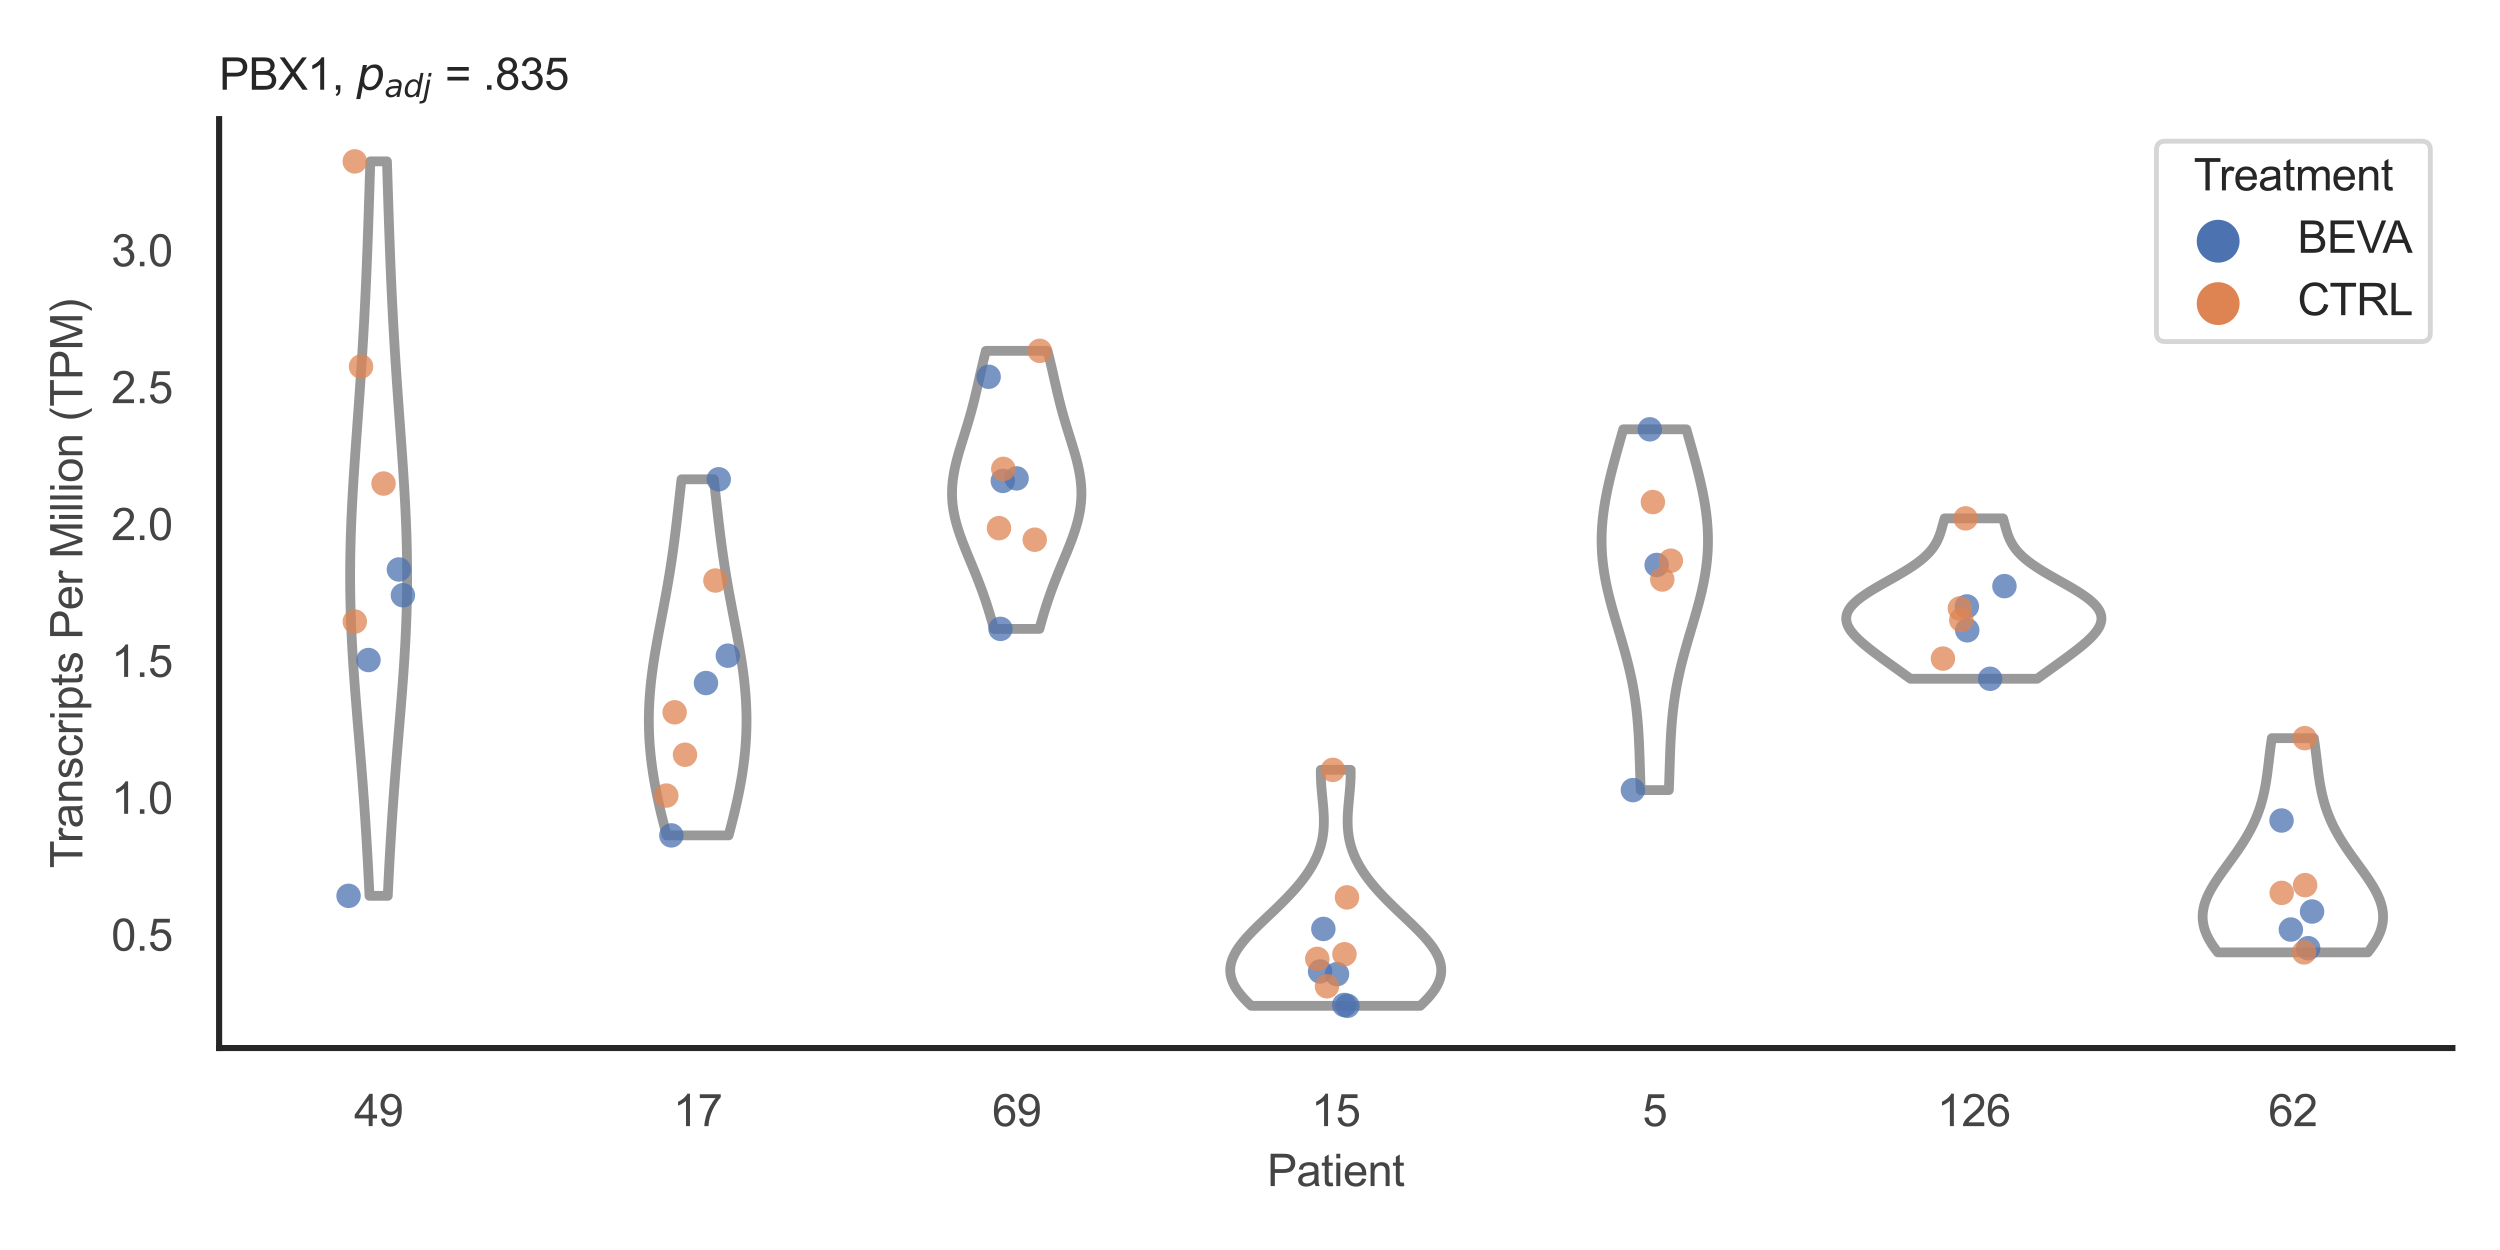 <?xml version="1.0" encoding="utf-8" standalone="no"?>
<!DOCTYPE svg PUBLIC "-//W3C//DTD SVG 1.1//EN"
  "http://www.w3.org/Graphics/SVG/1.1/DTD/svg11.dtd">
<svg xmlns:xlink="http://www.w3.org/1999/xlink" width="510.236pt" height="255.118pt" viewBox="0 0 510.236 255.118" xmlns="http://www.w3.org/2000/svg" version="1.1">
 <defs>
  <style type="text/css">*{stroke-linejoin: round; stroke-linecap: butt}</style>
 </defs>
 <g id="figure_1">
  <g id="patch_1">
   <path d="M 0 255.118 
L 510.236 255.118 
L 510.236 0 
L 0 0 
z
" style="fill: #ffffff"/>
  </g>
  <g id="axes_1">
   <g id="patch_2">
    <path d="M 44.72 213.898 
L 500.516 213.898 
L 500.516 24.32 
L 44.72 24.32 
z
" style="fill: #ffffff"/>
   </g>
   <g id="matplotlib.axis_1">
    <g id="xtick_1">
     <g id="text_1">
      <!-- 49 -->
      <g style="fill: #444444" transform="translate(72.272 229.84)scale(0.09 -0.09)">
       <defs>
        <path id="ArialMT-34" d="M 2069 0 
L 2069 1097 
L 81 1097 
L 81 1613 
L 2172 4581 
L 2631 4581 
L 2631 1613 
L 3250 1613 
L 3250 1097 
L 2631 1097 
L 2631 0 
L 2069 0 
z
M 2069 1613 
L 2069 3678 
L 634 1613 
L 2069 1613 
z
" transform="scale(0.016)"/>
        <path id="ArialMT-39" d="M 350 1059 
L 891 1109 
Q 959 728 1153 556 
Q 1347 384 1650 384 
Q 1909 384 2104 503 
Q 2300 622 2425 820 
Q 2550 1019 2634 1356 
Q 2719 1694 2719 2044 
Q 2719 2081 2716 2156 
Q 2547 1888 2255 1720 
Q 1963 1553 1622 1553 
Q 1053 1553 659 1965 
Q 266 2378 266 3053 
Q 266 3750 677 4175 
Q 1088 4600 1706 4600 
Q 2153 4600 2523 4359 
Q 2894 4119 3086 3673 
Q 3278 3228 3278 2384 
Q 3278 1506 3087 986 
Q 2897 466 2520 194 
Q 2144 -78 1638 -78 
Q 1100 -78 759 220 
Q 419 519 350 1059 
z
M 2653 3081 
Q 2653 3566 2395 3850 
Q 2138 4134 1775 4134 
Q 1400 4134 1122 3828 
Q 844 3522 844 3034 
Q 844 2597 1108 2323 
Q 1372 2050 1759 2050 
Q 2150 2050 2401 2323 
Q 2653 2597 2653 3081 
z
" transform="scale(0.016)"/>
       </defs>
       <use xlink:href="#ArialMT-34"/>
       <use xlink:href="#ArialMT-39" x="55.615"/>
      </g>
     </g>
    </g>
    <g id="xtick_2">
     <g id="text_2">
      <!-- 17 -->
      <g style="fill: #444444" transform="translate(137.386 229.84)scale(0.09 -0.09)">
       <defs>
        <path id="ArialMT-31" d="M 2384 0 
L 1822 0 
L 1822 3584 
Q 1619 3391 1289 3197 
Q 959 3003 697 2906 
L 697 3450 
Q 1169 3672 1522 3987 
Q 1875 4303 2022 4600 
L 2384 4600 
L 2384 0 
z
" transform="scale(0.016)"/>
        <path id="ArialMT-37" d="M 303 3981 
L 303 4522 
L 3269 4522 
L 3269 4084 
Q 2831 3619 2401 2847 
Q 1972 2075 1738 1259 
Q 1569 684 1522 0 
L 944 0 
Q 953 541 1156 1306 
Q 1359 2072 1739 2783 
Q 2119 3494 2547 3981 
L 303 3981 
z
" transform="scale(0.016)"/>
       </defs>
       <use xlink:href="#ArialMT-31"/>
       <use xlink:href="#ArialMT-37" x="55.615"/>
      </g>
     </g>
    </g>
    <g id="xtick_3">
     <g id="text_3">
      <!-- 69 -->
      <g style="fill: #444444" transform="translate(202.5 229.84)scale(0.09 -0.09)">
       <defs>
        <path id="ArialMT-36" d="M 3184 3459 
L 2625 3416 
Q 2550 3747 2413 3897 
Q 2184 4138 1850 4138 
Q 1581 4138 1378 3988 
Q 1113 3794 959 3422 
Q 806 3050 800 2363 
Q 1003 2672 1297 2822 
Q 1591 2972 1913 2972 
Q 2475 2972 2870 2558 
Q 3266 2144 3266 1488 
Q 3266 1056 3080 686 
Q 2894 316 2569 119 
Q 2244 -78 1831 -78 
Q 1128 -78 684 439 
Q 241 956 241 2144 
Q 241 3472 731 4075 
Q 1159 4600 1884 4600 
Q 2425 4600 2770 4297 
Q 3116 3994 3184 3459 
z
M 888 1484 
Q 888 1194 1011 928 
Q 1134 663 1356 523 
Q 1578 384 1822 384 
Q 2178 384 2434 671 
Q 2691 959 2691 1453 
Q 2691 1928 2437 2201 
Q 2184 2475 1800 2475 
Q 1419 2475 1153 2201 
Q 888 1928 888 1484 
z
" transform="scale(0.016)"/>
       </defs>
       <use xlink:href="#ArialMT-36"/>
       <use xlink:href="#ArialMT-39" x="55.615"/>
      </g>
     </g>
    </g>
    <g id="xtick_4">
     <g id="text_4">
      <!-- 15 -->
      <g style="fill: #444444" transform="translate(267.613 229.84)scale(0.09 -0.09)">
       <defs>
        <path id="ArialMT-35" d="M 266 1200 
L 856 1250 
Q 922 819 1161 601 
Q 1400 384 1738 384 
Q 2144 384 2425 690 
Q 2706 997 2706 1503 
Q 2706 1984 2436 2262 
Q 2166 2541 1728 2541 
Q 1456 2541 1237 2417 
Q 1019 2294 894 2097 
L 366 2166 
L 809 4519 
L 3088 4519 
L 3088 3981 
L 1259 3981 
L 1013 2750 
Q 1425 3038 1878 3038 
Q 2478 3038 2890 2622 
Q 3303 2206 3303 1553 
Q 3303 931 2941 478 
Q 2500 -78 1738 -78 
Q 1113 -78 717 272 
Q 322 622 266 1200 
z
" transform="scale(0.016)"/>
       </defs>
       <use xlink:href="#ArialMT-31"/>
       <use xlink:href="#ArialMT-35" x="55.615"/>
      </g>
     </g>
    </g>
    <g id="xtick_5">
     <g id="text_5">
      <!-- 5 -->
      <g style="fill: #444444" transform="translate(335.229 229.84)scale(0.09 -0.09)">
       <use xlink:href="#ArialMT-35"/>
      </g>
     </g>
    </g>
    <g id="xtick_6">
     <g id="text_6">
      <!-- 126 -->
      <g style="fill: #444444" transform="translate(395.338 229.84)scale(0.09 -0.09)">
       <defs>
        <path id="ArialMT-32" d="M 3222 541 
L 3222 0 
L 194 0 
Q 188 203 259 391 
Q 375 700 629 1000 
Q 884 1300 1366 1694 
Q 2113 2306 2375 2664 
Q 2638 3022 2638 3341 
Q 2638 3675 2398 3904 
Q 2159 4134 1775 4134 
Q 1369 4134 1125 3890 
Q 881 3647 878 3216 
L 300 3275 
Q 359 3922 746 4261 
Q 1134 4600 1788 4600 
Q 2447 4600 2831 4234 
Q 3216 3869 3216 3328 
Q 3216 3053 3103 2787 
Q 2991 2522 2730 2228 
Q 2469 1934 1863 1422 
Q 1356 997 1212 845 
Q 1069 694 975 541 
L 3222 541 
z
" transform="scale(0.016)"/>
       </defs>
       <use xlink:href="#ArialMT-31"/>
       <use xlink:href="#ArialMT-32" x="55.615"/>
       <use xlink:href="#ArialMT-36" x="111.23"/>
      </g>
     </g>
    </g>
    <g id="xtick_7">
     <g id="text_7">
      <!-- 62 -->
      <g style="fill: #444444" transform="translate(462.955 229.84)scale(0.09 -0.09)">
       <use xlink:href="#ArialMT-36"/>
       <use xlink:href="#ArialMT-32" x="55.615"/>
      </g>
     </g>
    </g>
    <g id="text_8">
     <!-- Patient -->
     <g style="fill: #444444" transform="translate(258.609 242.071)scale(0.09 -0.09)">
      <defs>
       <path id="ArialMT-50" d="M 494 0 
L 494 4581 
L 2222 4581 
Q 2678 4581 2919 4538 
Q 3256 4481 3484 4323 
Q 3713 4166 3852 3881 
Q 3991 3597 3991 3256 
Q 3991 2672 3619 2267 
Q 3247 1863 2275 1863 
L 1100 1863 
L 1100 0 
L 494 0 
z
M 1100 2403 
L 2284 2403 
Q 2872 2403 3119 2622 
Q 3366 2841 3366 3238 
Q 3366 3525 3220 3729 
Q 3075 3934 2838 4000 
Q 2684 4041 2272 4041 
L 1100 4041 
L 1100 2403 
z
" transform="scale(0.016)"/>
       <path id="ArialMT-61" d="M 2588 409 
Q 2275 144 1986 34 
Q 1697 -75 1366 -75 
Q 819 -75 525 192 
Q 231 459 231 875 
Q 231 1119 342 1320 
Q 453 1522 633 1644 
Q 813 1766 1038 1828 
Q 1203 1872 1538 1913 
Q 2219 1994 2541 2106 
Q 2544 2222 2544 2253 
Q 2544 2597 2384 2738 
Q 2169 2928 1744 2928 
Q 1347 2928 1158 2789 
Q 969 2650 878 2297 
L 328 2372 
Q 403 2725 575 2942 
Q 747 3159 1072 3276 
Q 1397 3394 1825 3394 
Q 2250 3394 2515 3294 
Q 2781 3194 2906 3042 
Q 3031 2891 3081 2659 
Q 3109 2516 3109 2141 
L 3109 1391 
Q 3109 606 3145 398 
Q 3181 191 3288 0 
L 2700 0 
Q 2613 175 2588 409 
z
M 2541 1666 
Q 2234 1541 1622 1453 
Q 1275 1403 1131 1340 
Q 988 1278 909 1158 
Q 831 1038 831 891 
Q 831 666 1001 516 
Q 1172 366 1500 366 
Q 1825 366 2078 508 
Q 2331 650 2450 897 
Q 2541 1088 2541 1459 
L 2541 1666 
z
" transform="scale(0.016)"/>
       <path id="ArialMT-74" d="M 1650 503 
L 1731 6 
Q 1494 -44 1306 -44 
Q 1000 -44 831 53 
Q 663 150 594 308 
Q 525 466 525 972 
L 525 2881 
L 113 2881 
L 113 3319 
L 525 3319 
L 525 4141 
L 1084 4478 
L 1084 3319 
L 1650 3319 
L 1650 2881 
L 1084 2881 
L 1084 941 
Q 1084 700 1114 631 
Q 1144 563 1211 522 
Q 1278 481 1403 481 
Q 1497 481 1650 503 
z
" transform="scale(0.016)"/>
       <path id="ArialMT-69" d="M 425 3934 
L 425 4581 
L 988 4581 
L 988 3934 
L 425 3934 
z
M 425 0 
L 425 3319 
L 988 3319 
L 988 0 
L 425 0 
z
" transform="scale(0.016)"/>
       <path id="ArialMT-65" d="M 2694 1069 
L 3275 997 
Q 3138 488 2766 206 
Q 2394 -75 1816 -75 
Q 1088 -75 661 373 
Q 234 822 234 1631 
Q 234 2469 665 2931 
Q 1097 3394 1784 3394 
Q 2450 3394 2872 2941 
Q 3294 2488 3294 1666 
Q 3294 1616 3291 1516 
L 816 1516 
Q 847 969 1125 678 
Q 1403 388 1819 388 
Q 2128 388 2347 550 
Q 2566 713 2694 1069 
z
M 847 1978 
L 2700 1978 
Q 2663 2397 2488 2606 
Q 2219 2931 1791 2931 
Q 1403 2931 1139 2672 
Q 875 2413 847 1978 
z
" transform="scale(0.016)"/>
       <path id="ArialMT-6e" d="M 422 0 
L 422 3319 
L 928 3319 
L 928 2847 
Q 1294 3394 1984 3394 
Q 2284 3394 2536 3286 
Q 2788 3178 2913 3003 
Q 3038 2828 3088 2588 
Q 3119 2431 3119 2041 
L 3119 0 
L 2556 0 
L 2556 2019 
Q 2556 2363 2490 2533 
Q 2425 2703 2258 2804 
Q 2091 2906 1866 2906 
Q 1506 2906 1245 2678 
Q 984 2450 984 1813 
L 984 0 
L 422 0 
z
" transform="scale(0.016)"/>
      </defs>
      <use xlink:href="#ArialMT-50"/>
      <use xlink:href="#ArialMT-61" x="66.699"/>
      <use xlink:href="#ArialMT-74" x="122.314"/>
      <use xlink:href="#ArialMT-69" x="150.098"/>
      <use xlink:href="#ArialMT-65" x="172.314"/>
      <use xlink:href="#ArialMT-6e" x="227.93"/>
      <use xlink:href="#ArialMT-74" x="283.545"/>
     </g>
    </g>
   </g>
   <g id="matplotlib.axis_2">
    <g id="ytick_1">
     <g id="text_9">
      <!-- 0.5 -->
      <g style="fill: #444444" transform="translate(22.71 194.026)scale(0.09 -0.09)">
       <defs>
        <path id="ArialMT-30" d="M 266 2259 
Q 266 3072 433 3567 
Q 600 4063 929 4331 
Q 1259 4600 1759 4600 
Q 2128 4600 2406 4451 
Q 2684 4303 2865 4023 
Q 3047 3744 3150 3342 
Q 3253 2941 3253 2259 
Q 3253 1453 3087 958 
Q 2922 463 2592 192 
Q 2263 -78 1759 -78 
Q 1097 -78 719 397 
Q 266 969 266 2259 
z
M 844 2259 
Q 844 1131 1108 757 
Q 1372 384 1759 384 
Q 2147 384 2411 759 
Q 2675 1134 2675 2259 
Q 2675 3391 2411 3762 
Q 2147 4134 1753 4134 
Q 1366 4134 1134 3806 
Q 844 3388 844 2259 
z
" transform="scale(0.016)"/>
        <path id="ArialMT-2e" d="M 581 0 
L 581 641 
L 1222 641 
L 1222 0 
L 581 0 
z
" transform="scale(0.016)"/>
       </defs>
       <use xlink:href="#ArialMT-30"/>
       <use xlink:href="#ArialMT-2e" x="55.615"/>
       <use xlink:href="#ArialMT-35" x="83.398"/>
      </g>
     </g>
    </g>
    <g id="ytick_2">
     <g id="text_10">
      <!-- 1.0 -->
      <g style="fill: #444444" transform="translate(22.71 166.09)scale(0.09 -0.09)">
       <use xlink:href="#ArialMT-31"/>
       <use xlink:href="#ArialMT-2e" x="55.615"/>
       <use xlink:href="#ArialMT-30" x="83.398"/>
      </g>
     </g>
    </g>
    <g id="ytick_3">
     <g id="text_11">
      <!-- 1.5 -->
      <g style="fill: #444444" transform="translate(22.71 138.154)scale(0.09 -0.09)">
       <use xlink:href="#ArialMT-31"/>
       <use xlink:href="#ArialMT-2e" x="55.615"/>
       <use xlink:href="#ArialMT-35" x="83.398"/>
      </g>
     </g>
    </g>
    <g id="ytick_4">
     <g id="text_12">
      <!-- 2.0 -->
      <g style="fill: #444444" transform="translate(22.71 110.218)scale(0.09 -0.09)">
       <use xlink:href="#ArialMT-32"/>
       <use xlink:href="#ArialMT-2e" x="55.615"/>
       <use xlink:href="#ArialMT-30" x="83.398"/>
      </g>
     </g>
    </g>
    <g id="ytick_5">
     <g id="text_13">
      <!-- 2.5 -->
      <g style="fill: #444444" transform="translate(22.71 82.282)scale(0.09 -0.09)">
       <use xlink:href="#ArialMT-32"/>
       <use xlink:href="#ArialMT-2e" x="55.615"/>
       <use xlink:href="#ArialMT-35" x="83.398"/>
      </g>
     </g>
    </g>
    <g id="ytick_6">
     <g id="text_14">
      <!-- 3.0 -->
      <g style="fill: #444444" transform="translate(22.71 54.346)scale(0.09 -0.09)">
       <defs>
        <path id="ArialMT-33" d="M 269 1209 
L 831 1284 
Q 928 806 1161 595 
Q 1394 384 1728 384 
Q 2125 384 2398 659 
Q 2672 934 2672 1341 
Q 2672 1728 2419 1979 
Q 2166 2231 1775 2231 
Q 1616 2231 1378 2169 
L 1441 2663 
Q 1497 2656 1531 2656 
Q 1891 2656 2178 2843 
Q 2466 3031 2466 3422 
Q 2466 3731 2256 3934 
Q 2047 4138 1716 4138 
Q 1388 4138 1169 3931 
Q 950 3725 888 3313 
L 325 3413 
Q 428 3978 793 4289 
Q 1159 4600 1703 4600 
Q 2078 4600 2393 4439 
Q 2709 4278 2876 4000 
Q 3044 3722 3044 3409 
Q 3044 3113 2884 2869 
Q 2725 2625 2413 2481 
Q 2819 2388 3044 2092 
Q 3269 1797 3269 1353 
Q 3269 753 2831 336 
Q 2394 -81 1725 -81 
Q 1122 -81 723 278 
Q 325 638 269 1209 
z
" transform="scale(0.016)"/>
       </defs>
       <use xlink:href="#ArialMT-33"/>
       <use xlink:href="#ArialMT-2e" x="55.615"/>
       <use xlink:href="#ArialMT-30" x="83.398"/>
      </g>
     </g>
    </g>
    <g id="text_15">
     <!-- Transcripts Per Million (TPM) -->
     <g style="fill: #444444" transform="translate(16.816 177.194)rotate(-90)scale(0.09 -0.09)">
      <defs>
       <path id="ArialMT-54" d="M 1659 0 
L 1659 4041 
L 150 4041 
L 150 4581 
L 3781 4581 
L 3781 4041 
L 2266 4041 
L 2266 0 
L 1659 0 
z
" transform="scale(0.016)"/>
       <path id="ArialMT-72" d="M 416 0 
L 416 3319 
L 922 3319 
L 922 2816 
Q 1116 3169 1280 3281 
Q 1444 3394 1641 3394 
Q 1925 3394 2219 3213 
L 2025 2691 
Q 1819 2813 1613 2813 
Q 1428 2813 1281 2702 
Q 1134 2591 1072 2394 
Q 978 2094 978 1738 
L 978 0 
L 416 0 
z
" transform="scale(0.016)"/>
       <path id="ArialMT-73" d="M 197 991 
L 753 1078 
Q 800 744 1014 566 
Q 1228 388 1613 388 
Q 2000 388 2187 545 
Q 2375 703 2375 916 
Q 2375 1106 2209 1216 
Q 2094 1291 1634 1406 
Q 1016 1563 777 1677 
Q 538 1791 414 1992 
Q 291 2194 291 2438 
Q 291 2659 392 2848 
Q 494 3038 669 3163 
Q 800 3259 1026 3326 
Q 1253 3394 1513 3394 
Q 1903 3394 2198 3281 
Q 2494 3169 2634 2976 
Q 2775 2784 2828 2463 
L 2278 2388 
Q 2241 2644 2061 2787 
Q 1881 2931 1553 2931 
Q 1166 2931 1000 2803 
Q 834 2675 834 2503 
Q 834 2394 903 2306 
Q 972 2216 1119 2156 
Q 1203 2125 1616 2013 
Q 2213 1853 2448 1751 
Q 2684 1650 2818 1456 
Q 2953 1263 2953 975 
Q 2953 694 2789 445 
Q 2625 197 2315 61 
Q 2006 -75 1616 -75 
Q 969 -75 630 194 
Q 291 463 197 991 
z
" transform="scale(0.016)"/>
       <path id="ArialMT-63" d="M 2588 1216 
L 3141 1144 
Q 3050 572 2676 248 
Q 2303 -75 1759 -75 
Q 1078 -75 664 370 
Q 250 816 250 1647 
Q 250 2184 428 2587 
Q 606 2991 970 3192 
Q 1334 3394 1763 3394 
Q 2303 3394 2647 3120 
Q 2991 2847 3088 2344 
L 2541 2259 
Q 2463 2594 2264 2762 
Q 2066 2931 1784 2931 
Q 1359 2931 1093 2626 
Q 828 2322 828 1663 
Q 828 994 1084 691 
Q 1341 388 1753 388 
Q 2084 388 2306 591 
Q 2528 794 2588 1216 
z
" transform="scale(0.016)"/>
       <path id="ArialMT-70" d="M 422 -1272 
L 422 3319 
L 934 3319 
L 934 2888 
Q 1116 3141 1344 3267 
Q 1572 3394 1897 3394 
Q 2322 3394 2647 3175 
Q 2972 2956 3137 2557 
Q 3303 2159 3303 1684 
Q 3303 1175 3120 767 
Q 2938 359 2589 142 
Q 2241 -75 1856 -75 
Q 1575 -75 1351 44 
Q 1128 163 984 344 
L 984 -1272 
L 422 -1272 
z
M 931 1641 
Q 931 1000 1190 694 
Q 1450 388 1819 388 
Q 2194 388 2461 705 
Q 2728 1022 2728 1688 
Q 2728 2322 2467 2637 
Q 2206 2953 1844 2953 
Q 1484 2953 1207 2617 
Q 931 2281 931 1641 
z
" transform="scale(0.016)"/>
       <path id="ArialMT-20" transform="scale(0.016)"/>
       <path id="ArialMT-4d" d="M 475 0 
L 475 4581 
L 1388 4581 
L 2472 1338 
Q 2622 884 2691 659 
Q 2769 909 2934 1394 
L 4031 4581 
L 4847 4581 
L 4847 0 
L 4263 0 
L 4263 3834 
L 2931 0 
L 2384 0 
L 1059 3900 
L 1059 0 
L 475 0 
z
" transform="scale(0.016)"/>
       <path id="ArialMT-6c" d="M 409 0 
L 409 4581 
L 972 4581 
L 972 0 
L 409 0 
z
" transform="scale(0.016)"/>
       <path id="ArialMT-6f" d="M 213 1659 
Q 213 2581 725 3025 
Q 1153 3394 1769 3394 
Q 2453 3394 2887 2945 
Q 3322 2497 3322 1706 
Q 3322 1066 3130 698 
Q 2938 331 2570 128 
Q 2203 -75 1769 -75 
Q 1072 -75 642 372 
Q 213 819 213 1659 
z
M 791 1659 
Q 791 1022 1069 705 
Q 1347 388 1769 388 
Q 2188 388 2466 706 
Q 2744 1025 2744 1678 
Q 2744 2294 2464 2611 
Q 2184 2928 1769 2928 
Q 1347 2928 1069 2612 
Q 791 2297 791 1659 
z
" transform="scale(0.016)"/>
       <path id="ArialMT-28" d="M 1497 -1347 
Q 1031 -759 709 28 
Q 388 816 388 1659 
Q 388 2403 628 3084 
Q 909 3875 1497 4659 
L 1900 4659 
Q 1522 4009 1400 3731 
Q 1209 3300 1100 2831 
Q 966 2247 966 1656 
Q 966 153 1900 -1347 
L 1497 -1347 
z
" transform="scale(0.016)"/>
       <path id="ArialMT-29" d="M 791 -1347 
L 388 -1347 
Q 1322 153 1322 1656 
Q 1322 2244 1188 2822 
Q 1081 3291 891 3722 
Q 769 4003 388 4659 
L 791 4659 
Q 1378 3875 1659 3084 
Q 1900 2403 1900 1659 
Q 1900 816 1576 28 
Q 1253 -759 791 -1347 
z
" transform="scale(0.016)"/>
      </defs>
      <use xlink:href="#ArialMT-54"/>
      <use xlink:href="#ArialMT-72" x="57.334"/>
      <use xlink:href="#ArialMT-61" x="90.635"/>
      <use xlink:href="#ArialMT-6e" x="146.25"/>
      <use xlink:href="#ArialMT-73" x="201.865"/>
      <use xlink:href="#ArialMT-63" x="251.865"/>
      <use xlink:href="#ArialMT-72" x="301.865"/>
      <use xlink:href="#ArialMT-69" x="335.166"/>
      <use xlink:href="#ArialMT-70" x="357.383"/>
      <use xlink:href="#ArialMT-74" x="412.998"/>
      <use xlink:href="#ArialMT-73" x="440.781"/>
      <use xlink:href="#ArialMT-20" x="490.781"/>
      <use xlink:href="#ArialMT-50" x="518.564"/>
      <use xlink:href="#ArialMT-65" x="585.264"/>
      <use xlink:href="#ArialMT-72" x="640.879"/>
      <use xlink:href="#ArialMT-20" x="674.18"/>
      <use xlink:href="#ArialMT-4d" x="701.963"/>
      <use xlink:href="#ArialMT-69" x="785.264"/>
      <use xlink:href="#ArialMT-6c" x="807.48"/>
      <use xlink:href="#ArialMT-6c" x="829.697"/>
      <use xlink:href="#ArialMT-69" x="851.914"/>
      <use xlink:href="#ArialMT-6f" x="874.131"/>
      <use xlink:href="#ArialMT-6e" x="929.746"/>
      <use xlink:href="#ArialMT-20" x="985.361"/>
      <use xlink:href="#ArialMT-28" x="1013.145"/>
      <use xlink:href="#ArialMT-54" x="1046.445"/>
      <use xlink:href="#ArialMT-50" x="1107.529"/>
      <use xlink:href="#ArialMT-4d" x="1174.229"/>
      <use xlink:href="#ArialMT-29" x="1257.529"/>
     </g>
    </g>
   </g>
   <g id="PolyCollection_1">
    <defs>
     <path id="mb8fe43ea93" d="M 79.143 -72.283 
L 75.411 -72.283 
L 75.34 -73.797 
L 75.266 -75.311 
L 75.19 -76.826 
L 75.111 -78.34 
L 75.029 -79.854 
L 74.944 -81.368 
L 74.856 -82.882 
L 74.765 -84.396 
L 74.671 -85.91 
L 74.573 -87.424 
L 74.472 -88.938 
L 74.368 -90.453 
L 74.26 -91.967 
L 74.149 -93.481 
L 74.036 -94.995 
L 73.919 -96.509 
L 73.799 -98.023 
L 73.678 -99.537 
L 73.555 -101.051 
L 73.43 -102.566 
L 73.304 -104.08 
L 73.177 -105.594 
L 73.051 -107.108 
L 72.925 -108.622 
L 72.801 -110.136 
L 72.678 -111.65 
L 72.558 -113.164 
L 72.441 -114.678 
L 72.328 -116.193 
L 72.22 -117.707 
L 72.116 -119.221 
L 72.018 -120.735 
L 71.927 -122.249 
L 71.843 -123.763 
L 71.766 -125.277 
L 71.697 -126.791 
L 71.636 -128.306 
L 71.584 -129.82 
L 71.541 -131.334 
L 71.507 -132.848 
L 71.482 -134.362 
L 71.467 -135.876 
L 71.461 -137.39 
L 71.465 -138.904 
L 71.477 -140.418 
L 71.499 -141.933 
L 71.53 -143.447 
L 71.57 -144.961 
L 71.618 -146.475 
L 71.673 -147.989 
L 71.736 -149.503 
L 71.806 -151.017 
L 71.882 -152.531 
L 71.965 -154.046 
L 72.052 -155.56 
L 72.144 -157.074 
L 72.241 -158.588 
L 72.341 -160.102 
L 72.444 -161.616 
L 72.549 -163.13 
L 72.656 -164.644 
L 72.765 -166.159 
L 72.875 -167.673 
L 72.985 -169.187 
L 73.094 -170.701 
L 73.204 -172.215 
L 73.312 -173.729 
L 73.419 -175.243 
L 73.524 -176.757 
L 73.627 -178.271 
L 73.729 -179.786 
L 73.827 -181.3 
L 73.924 -182.814 
L 74.017 -184.328 
L 74.108 -185.842 
L 74.195 -187.356 
L 74.28 -188.87 
L 74.361 -190.384 
L 74.44 -191.899 
L 74.516 -193.413 
L 74.589 -194.927 
L 74.659 -196.441 
L 74.726 -197.955 
L 74.791 -199.469 
L 74.853 -200.983 
L 74.914 -202.497 
L 74.972 -204.011 
L 75.028 -205.526 
L 75.083 -207.04 
L 75.136 -208.554 
L 75.188 -210.068 
L 75.239 -211.582 
L 75.288 -213.096 
L 75.338 -214.61 
L 75.386 -216.124 
L 75.434 -217.639 
L 75.482 -219.153 
L 75.53 -220.667 
L 75.577 -222.181 
L 78.976 -222.181 
L 78.976 -222.181 
L 79.024 -220.667 
L 79.072 -219.153 
L 79.12 -217.639 
L 79.168 -216.124 
L 79.216 -214.61 
L 79.265 -213.096 
L 79.315 -211.582 
L 79.366 -210.068 
L 79.418 -208.554 
L 79.471 -207.04 
L 79.526 -205.526 
L 79.582 -204.011 
L 79.64 -202.497 
L 79.7 -200.983 
L 79.763 -199.469 
L 79.828 -197.955 
L 79.895 -196.441 
L 79.965 -194.927 
L 80.038 -193.413 
L 80.114 -191.899 
L 80.192 -190.384 
L 80.274 -188.87 
L 80.359 -187.356 
L 80.446 -185.842 
L 80.537 -184.328 
L 80.63 -182.814 
L 80.726 -181.3 
L 80.825 -179.786 
L 80.926 -178.271 
L 81.03 -176.757 
L 81.135 -175.243 
L 81.242 -173.729 
L 81.35 -172.215 
L 81.459 -170.701 
L 81.569 -169.187 
L 81.679 -167.673 
L 81.789 -166.159 
L 81.897 -164.644 
L 82.005 -163.13 
L 82.11 -161.616 
L 82.213 -160.102 
L 82.313 -158.588 
L 82.409 -157.074 
L 82.502 -155.56 
L 82.589 -154.046 
L 82.671 -152.531 
L 82.748 -151.017 
L 82.817 -149.503 
L 82.88 -147.989 
L 82.936 -146.475 
L 82.984 -144.961 
L 83.023 -143.447 
L 83.054 -141.933 
L 83.076 -140.418 
L 83.089 -138.904 
L 83.093 -137.39 
L 83.087 -135.876 
L 83.072 -134.362 
L 83.047 -132.848 
L 83.013 -131.334 
L 82.97 -129.82 
L 82.918 -128.306 
L 82.857 -126.791 
L 82.788 -125.277 
L 82.711 -123.763 
L 82.627 -122.249 
L 82.535 -120.735 
L 82.438 -119.221 
L 82.334 -117.707 
L 82.226 -116.193 
L 82.113 -114.678 
L 81.996 -113.164 
L 81.876 -111.65 
L 81.753 -110.136 
L 81.628 -108.622 
L 81.503 -107.108 
L 81.376 -105.594 
L 81.25 -104.08 
L 81.124 -102.566 
L 80.999 -101.051 
L 80.876 -99.537 
L 80.754 -98.023 
L 80.635 -96.509 
L 80.518 -94.995 
L 80.404 -93.481 
L 80.293 -91.967 
L 80.186 -90.453 
L 80.081 -88.938 
L 79.98 -87.424 
L 79.883 -85.91 
L 79.788 -84.396 
L 79.697 -82.882 
L 79.61 -81.368 
L 79.525 -79.854 
L 79.443 -78.34 
L 79.364 -76.826 
L 79.288 -75.311 
L 79.214 -73.797 
L 79.143 -72.283 
z
" style="stroke: #999999; stroke-width: 2"/>
    </defs>
    <g clip-path="url(#pbc6e21572e)">
     <use xlink:href="#mb8fe43ea93" x="0" y="255.118" style="fill: #ffffff; stroke: #999999; stroke-width: 2"/>
    </g>
   </g>
   <g id="PolyCollection_2">
    <defs>
     <path id="m03b164c461" d="M 148.706 -84.618 
L 136.076 -84.618 
L 135.88 -85.352 
L 135.688 -86.086 
L 135.498 -86.821 
L 135.311 -87.555 
L 135.127 -88.289 
L 134.947 -89.023 
L 134.772 -89.757 
L 134.6 -90.491 
L 134.434 -91.225 
L 134.273 -91.959 
L 134.117 -92.694 
L 133.967 -93.428 
L 133.822 -94.162 
L 133.684 -94.896 
L 133.552 -95.63 
L 133.426 -96.364 
L 133.308 -97.098 
L 133.196 -97.833 
L 133.091 -98.567 
L 132.993 -99.301 
L 132.903 -100.035 
L 132.82 -100.769 
L 132.745 -101.503 
L 132.678 -102.237 
L 132.618 -102.971 
L 132.566 -103.706 
L 132.522 -104.44 
L 132.486 -105.174 
L 132.458 -105.908 
L 132.439 -106.642 
L 132.427 -107.376 
L 132.423 -108.11 
L 132.428 -108.844 
L 132.44 -109.579 
L 132.461 -110.313 
L 132.489 -111.047 
L 132.525 -111.781 
L 132.569 -112.515 
L 132.62 -113.249 
L 132.679 -113.983 
L 132.744 -114.718 
L 132.817 -115.452 
L 132.896 -116.186 
L 132.982 -116.92 
L 133.074 -117.654 
L 133.171 -118.388 
L 133.275 -119.122 
L 133.383 -119.856 
L 133.496 -120.591 
L 133.614 -121.325 
L 133.736 -122.059 
L 133.861 -122.793 
L 133.99 -123.527 
L 134.122 -124.261 
L 134.256 -124.995 
L 134.392 -125.73 
L 134.53 -126.464 
L 134.67 -127.198 
L 134.81 -127.932 
L 134.95 -128.666 
L 135.091 -129.4 
L 135.231 -130.134 
L 135.371 -130.868 
L 135.51 -131.603 
L 135.648 -132.337 
L 135.784 -133.071 
L 135.918 -133.805 
L 136.051 -134.539 
L 136.181 -135.273 
L 136.309 -136.007 
L 136.435 -136.741 
L 136.558 -137.476 
L 136.678 -138.21 
L 136.795 -138.944 
L 136.91 -139.678 
L 137.022 -140.412 
L 137.131 -141.146 
L 137.238 -141.88 
L 137.342 -142.615 
L 137.443 -143.349 
L 137.542 -144.083 
L 137.638 -144.817 
L 137.733 -145.551 
L 137.825 -146.285 
L 137.916 -147.019 
L 138.005 -147.753 
L 138.092 -148.488 
L 138.178 -149.222 
L 138.263 -149.956 
L 138.348 -150.69 
L 138.431 -151.424 
L 138.514 -152.158 
L 138.597 -152.892 
L 138.679 -153.627 
L 138.762 -154.361 
L 138.845 -155.095 
L 138.927 -155.829 
L 139.011 -156.563 
L 139.094 -157.297 
L 145.687 -157.297 
L 145.687 -157.297 
L 145.771 -156.563 
L 145.854 -155.829 
L 145.937 -155.095 
L 146.019 -154.361 
L 146.102 -153.627 
L 146.184 -152.892 
L 146.267 -152.158 
L 146.35 -151.424 
L 146.434 -150.69 
L 146.518 -149.956 
L 146.603 -149.222 
L 146.689 -148.488 
L 146.777 -147.753 
L 146.866 -147.019 
L 146.956 -146.285 
L 147.049 -145.551 
L 147.143 -144.817 
L 147.239 -144.083 
L 147.338 -143.349 
L 147.44 -142.615 
L 147.543 -141.88 
L 147.65 -141.146 
L 147.759 -140.412 
L 147.871 -139.678 
L 147.986 -138.944 
L 148.103 -138.21 
L 148.224 -137.476 
L 148.347 -136.741 
L 148.472 -136.007 
L 148.6 -135.273 
L 148.731 -134.539 
L 148.863 -133.805 
L 148.997 -133.071 
L 149.134 -132.337 
L 149.271 -131.603 
L 149.41 -130.868 
L 149.55 -130.134 
L 149.691 -129.4 
L 149.831 -128.666 
L 149.972 -127.932 
L 150.112 -127.198 
L 150.251 -126.464 
L 150.389 -125.73 
L 150.525 -124.995 
L 150.659 -124.261 
L 150.791 -123.527 
L 150.92 -122.793 
L 151.045 -122.059 
L 151.167 -121.325 
L 151.285 -120.591 
L 151.398 -119.856 
L 151.506 -119.122 
L 151.61 -118.388 
L 151.707 -117.654 
L 151.799 -116.92 
L 151.885 -116.186 
L 151.964 -115.452 
L 152.037 -114.718 
L 152.103 -113.983 
L 152.161 -113.249 
L 152.212 -112.515 
L 152.256 -111.781 
L 152.292 -111.047 
L 152.32 -110.313 
L 152.341 -109.579 
L 152.353 -108.844 
L 152.358 -108.11 
L 152.354 -107.376 
L 152.343 -106.642 
L 152.323 -105.908 
L 152.295 -105.174 
L 152.259 -104.44 
L 152.215 -103.706 
L 152.163 -102.971 
L 152.104 -102.237 
L 152.036 -101.503 
L 151.961 -100.769 
L 151.878 -100.035 
L 151.788 -99.301 
L 151.69 -98.567 
L 151.586 -97.833 
L 151.474 -97.098 
L 151.355 -96.364 
L 151.229 -95.63 
L 151.097 -94.896 
L 150.959 -94.162 
L 150.815 -93.428 
L 150.664 -92.694 
L 150.508 -91.959 
L 150.347 -91.225 
L 150.181 -90.491 
L 150.01 -89.757 
L 149.834 -89.023 
L 149.654 -88.289 
L 149.471 -87.555 
L 149.284 -86.821 
L 149.094 -86.086 
L 148.901 -85.352 
L 148.706 -84.618 
z
" style="stroke: #999999; stroke-width: 2"/>
    </defs>
    <g clip-path="url(#pbc6e21572e)">
     <use xlink:href="#m03b164c461" x="0" y="255.118" style="fill: #ffffff; stroke: #999999; stroke-width: 2"/>
    </g>
   </g>
   <g id="PolyCollection_3">
    <defs>
     <path id="meba484ca41" d="M 212.144 -126.767 
L 202.865 -126.767 
L 202.71 -127.34 
L 202.552 -127.913 
L 202.39 -128.487 
L 202.225 -129.06 
L 202.057 -129.633 
L 201.884 -130.206 
L 201.707 -130.779 
L 201.526 -131.353 
L 201.341 -131.926 
L 201.151 -132.499 
L 200.956 -133.072 
L 200.757 -133.645 
L 200.553 -134.218 
L 200.345 -134.792 
L 200.132 -135.365 
L 199.914 -135.938 
L 199.693 -136.511 
L 199.468 -137.084 
L 199.239 -137.658 
L 199.008 -138.231 
L 198.774 -138.804 
L 198.538 -139.377 
L 198.3 -139.95 
L 198.062 -140.523 
L 197.823 -141.097 
L 197.586 -141.67 
L 197.35 -142.243 
L 197.116 -142.816 
L 196.886 -143.389 
L 196.66 -143.963 
L 196.439 -144.536 
L 196.224 -145.109 
L 196.017 -145.682 
L 195.817 -146.255 
L 195.626 -146.828 
L 195.445 -147.402 
L 195.275 -147.975 
L 195.117 -148.548 
L 194.97 -149.121 
L 194.837 -149.694 
L 194.717 -150.268 
L 194.612 -150.841 
L 194.521 -151.414 
L 194.446 -151.987 
L 194.386 -152.56 
L 194.342 -153.134 
L 194.314 -153.707 
L 194.301 -154.28 
L 194.304 -154.853 
L 194.323 -155.426 
L 194.357 -155.999 
L 194.406 -156.573 
L 194.47 -157.146 
L 194.547 -157.719 
L 194.637 -158.292 
L 194.74 -158.865 
L 194.855 -159.439 
L 194.98 -160.012 
L 195.115 -160.585 
L 195.259 -161.158 
L 195.411 -161.731 
L 195.57 -162.304 
L 195.735 -162.878 
L 195.905 -163.451 
L 196.078 -164.024 
L 196.254 -164.597 
L 196.433 -165.17 
L 196.612 -165.744 
L 196.792 -166.317 
L 196.971 -166.89 
L 197.149 -167.463 
L 197.325 -168.036 
L 197.499 -168.609 
L 197.67 -169.183 
L 197.837 -169.756 
L 198.002 -170.329 
L 198.162 -170.902 
L 198.319 -171.475 
L 198.472 -172.049 
L 198.621 -172.622 
L 198.767 -173.195 
L 198.91 -173.768 
L 199.049 -174.341 
L 199.186 -174.914 
L 199.32 -175.488 
L 199.453 -176.061 
L 199.584 -176.634 
L 199.714 -177.207 
L 199.844 -177.78 
L 199.974 -178.354 
L 200.104 -178.927 
L 200.236 -179.5 
L 200.369 -180.073 
L 200.503 -180.646 
L 200.64 -181.219 
L 200.779 -181.793 
L 200.921 -182.366 
L 201.066 -182.939 
L 201.214 -183.512 
L 213.794 -183.512 
L 213.794 -183.512 
L 213.942 -182.939 
L 214.087 -182.366 
L 214.229 -181.793 
L 214.369 -181.219 
L 214.506 -180.646 
L 214.64 -180.073 
L 214.773 -179.5 
L 214.904 -178.927 
L 215.035 -178.354 
L 215.164 -177.78 
L 215.294 -177.207 
L 215.425 -176.634 
L 215.556 -176.061 
L 215.688 -175.488 
L 215.823 -174.914 
L 215.96 -174.341 
L 216.099 -173.768 
L 216.242 -173.195 
L 216.387 -172.622 
L 216.537 -172.049 
L 216.69 -171.475 
L 216.847 -170.902 
L 217.007 -170.329 
L 217.171 -169.756 
L 217.339 -169.183 
L 217.51 -168.609 
L 217.684 -168.036 
L 217.86 -167.463 
L 218.038 -166.89 
L 218.217 -166.317 
L 218.396 -165.744 
L 218.576 -165.17 
L 218.754 -164.597 
L 218.931 -164.024 
L 219.104 -163.451 
L 219.274 -162.878 
L 219.439 -162.304 
L 219.597 -161.731 
L 219.749 -161.158 
L 219.893 -160.585 
L 220.029 -160.012 
L 220.154 -159.439 
L 220.268 -158.865 
L 220.371 -158.292 
L 220.462 -157.719 
L 220.539 -157.146 
L 220.602 -156.573 
L 220.651 -155.999 
L 220.686 -155.426 
L 220.704 -154.853 
L 220.708 -154.28 
L 220.695 -153.707 
L 220.667 -153.134 
L 220.623 -152.56 
L 220.563 -151.987 
L 220.487 -151.414 
L 220.397 -150.841 
L 220.291 -150.268 
L 220.172 -149.694 
L 220.039 -149.121 
L 219.892 -148.548 
L 219.734 -147.975 
L 219.563 -147.402 
L 219.382 -146.828 
L 219.192 -146.255 
L 218.992 -145.682 
L 218.784 -145.109 
L 218.57 -144.536 
L 218.349 -143.963 
L 218.123 -143.389 
L 217.892 -142.816 
L 217.659 -142.243 
L 217.423 -141.67 
L 217.185 -141.097 
L 216.947 -140.523 
L 216.709 -139.95 
L 216.471 -139.377 
L 216.235 -138.804 
L 216.001 -138.231 
L 215.769 -137.658 
L 215.541 -137.084 
L 215.316 -136.511 
L 215.094 -135.938 
L 214.877 -135.365 
L 214.664 -134.792 
L 214.456 -134.218 
L 214.252 -133.645 
L 214.053 -133.072 
L 213.858 -132.499 
L 213.668 -131.926 
L 213.483 -131.353 
L 213.302 -130.779 
L 213.125 -130.206 
L 212.952 -129.633 
L 212.783 -129.06 
L 212.618 -128.487 
L 212.457 -127.913 
L 212.299 -127.34 
L 212.144 -126.767 
z
" style="stroke: #999999; stroke-width: 2"/>
    </defs>
    <g clip-path="url(#pbc6e21572e)">
     <use xlink:href="#meba484ca41" x="0" y="255.118" style="fill: #ffffff; stroke: #999999; stroke-width: 2"/>
    </g>
   </g>
   <g id="PolyCollection_4">
    <defs>
     <path id="mf75b57cb56" d="M 289.862 -49.837 
L 255.374 -49.837 
L 254.86 -50.324 
L 254.37 -50.81 
L 253.907 -51.296 
L 253.472 -51.783 
L 253.068 -52.269 
L 252.698 -52.756 
L 252.362 -53.242 
L 252.063 -53.729 
L 251.802 -54.215 
L 251.58 -54.701 
L 251.398 -55.188 
L 251.257 -55.674 
L 251.157 -56.161 
L 251.098 -56.647 
L 251.08 -57.134 
L 251.104 -57.62 
L 251.168 -58.106 
L 251.271 -58.593 
L 251.412 -59.079 
L 251.591 -59.566 
L 251.805 -60.052 
L 252.054 -60.538 
L 252.335 -61.025 
L 252.646 -61.511 
L 252.986 -61.998 
L 253.352 -62.484 
L 253.743 -62.971 
L 254.155 -63.457 
L 254.587 -63.943 
L 255.037 -64.43 
L 255.502 -64.916 
L 255.98 -65.403 
L 256.469 -65.889 
L 256.967 -66.376 
L 257.472 -66.862 
L 257.981 -67.348 
L 258.493 -67.835 
L 259.007 -68.321 
L 259.519 -68.808 
L 260.03 -69.294 
L 260.537 -69.78 
L 261.039 -70.267 
L 261.534 -70.753 
L 262.022 -71.24 
L 262.501 -71.726 
L 262.97 -72.213 
L 263.428 -72.699 
L 263.875 -73.185 
L 264.31 -73.672 
L 264.732 -74.158 
L 265.14 -74.645 
L 265.534 -75.131 
L 265.913 -75.618 
L 266.277 -76.104 
L 266.625 -76.59 
L 266.958 -77.077 
L 267.274 -77.563 
L 267.574 -78.05 
L 267.857 -78.536 
L 268.124 -79.022 
L 268.373 -79.509 
L 268.606 -79.995 
L 268.821 -80.482 
L 269.02 -80.968 
L 269.202 -81.455 
L 269.367 -81.941 
L 269.516 -82.427 
L 269.649 -82.914 
L 269.766 -83.4 
L 269.868 -83.887 
L 269.954 -84.373 
L 270.026 -84.86 
L 270.085 -85.346 
L 270.13 -85.832 
L 270.163 -86.319 
L 270.183 -86.805 
L 270.193 -87.292 
L 270.193 -87.778 
L 270.184 -88.264 
L 270.166 -88.751 
L 270.142 -89.237 
L 270.111 -89.724 
L 270.074 -90.21 
L 270.034 -90.697 
L 269.99 -91.183 
L 269.945 -91.669 
L 269.898 -92.156 
L 269.851 -92.642 
L 269.805 -93.129 
L 269.761 -93.615 
L 269.719 -94.102 
L 269.682 -94.588 
L 269.648 -95.074 
L 269.62 -95.561 
L 269.597 -96.047 
L 269.58 -96.534 
L 269.571 -97.02 
L 269.568 -97.507 
L 269.572 -97.993 
L 275.664 -97.993 
L 275.664 -97.993 
L 275.668 -97.507 
L 275.666 -97.02 
L 275.656 -96.534 
L 275.639 -96.047 
L 275.616 -95.561 
L 275.588 -95.074 
L 275.555 -94.588 
L 275.517 -94.102 
L 275.475 -93.615 
L 275.431 -93.129 
L 275.385 -92.642 
L 275.339 -92.156 
L 275.292 -91.669 
L 275.246 -91.183 
L 275.202 -90.697 
L 275.162 -90.21 
L 275.126 -89.724 
L 275.095 -89.237 
L 275.07 -88.751 
L 275.052 -88.264 
L 275.043 -87.778 
L 275.043 -87.292 
L 275.053 -86.805 
L 275.074 -86.319 
L 275.106 -85.832 
L 275.151 -85.346 
L 275.21 -84.86 
L 275.282 -84.373 
L 275.369 -83.887 
L 275.47 -83.4 
L 275.587 -82.914 
L 275.72 -82.427 
L 275.869 -81.941 
L 276.034 -81.455 
L 276.216 -80.968 
L 276.415 -80.482 
L 276.63 -79.995 
L 276.863 -79.509 
L 277.112 -79.022 
L 277.379 -78.536 
L 277.662 -78.05 
L 277.962 -77.563 
L 278.278 -77.077 
L 278.611 -76.59 
L 278.959 -76.104 
L 279.323 -75.618 
L 279.702 -75.131 
L 280.096 -74.645 
L 280.504 -74.158 
L 280.926 -73.672 
L 281.361 -73.185 
L 281.808 -72.699 
L 282.266 -72.213 
L 282.736 -71.726 
L 283.215 -71.24 
L 283.702 -70.753 
L 284.198 -70.267 
L 284.699 -69.78 
L 285.206 -69.294 
L 285.717 -68.808 
L 286.23 -68.321 
L 286.743 -67.835 
L 287.255 -67.348 
L 287.765 -66.862 
L 288.269 -66.376 
L 288.767 -65.889 
L 289.256 -65.403 
L 289.734 -64.916 
L 290.199 -64.43 
L 290.649 -63.943 
L 291.081 -63.457 
L 291.493 -62.971 
L 291.884 -62.484 
L 292.25 -61.998 
L 292.59 -61.511 
L 292.901 -61.025 
L 293.182 -60.538 
L 293.431 -60.052 
L 293.645 -59.566 
L 293.824 -59.079 
L 293.966 -58.593 
L 294.069 -58.106 
L 294.132 -57.62 
L 294.156 -57.134 
L 294.138 -56.647 
L 294.08 -56.161 
L 293.98 -55.674 
L 293.838 -55.188 
L 293.657 -54.701 
L 293.435 -54.215 
L 293.173 -53.729 
L 292.874 -53.242 
L 292.539 -52.756 
L 292.168 -52.269 
L 291.764 -51.783 
L 291.329 -51.296 
L 290.866 -50.81 
L 290.376 -50.324 
L 289.862 -49.837 
z
" style="stroke: #999999; stroke-width: 2"/>
    </defs>
    <g clip-path="url(#pbc6e21572e)">
     <use xlink:href="#mf75b57cb56" x="0" y="255.118" style="fill: #ffffff; stroke: #999999; stroke-width: 2"/>
    </g>
   </g>
   <g id="PolyCollection_5">
    <defs>
     <path id="m55c534e677" d="M 340.603 -93.861 
L 334.86 -93.861 
L 334.831 -94.605 
L 334.804 -95.349 
L 334.778 -96.093 
L 334.753 -96.836 
L 334.729 -97.58 
L 334.706 -98.324 
L 334.682 -99.068 
L 334.658 -99.812 
L 334.633 -100.555 
L 334.606 -101.299 
L 334.578 -102.043 
L 334.547 -102.787 
L 334.514 -103.53 
L 334.477 -104.274 
L 334.436 -105.018 
L 334.39 -105.762 
L 334.34 -106.506 
L 334.284 -107.249 
L 334.222 -107.993 
L 334.154 -108.737 
L 334.08 -109.481 
L 333.998 -110.224 
L 333.908 -110.968 
L 333.811 -111.712 
L 333.706 -112.456 
L 333.593 -113.2 
L 333.472 -113.943 
L 333.342 -114.687 
L 333.204 -115.431 
L 333.058 -116.175 
L 332.903 -116.918 
L 332.74 -117.662 
L 332.57 -118.406 
L 332.392 -119.15 
L 332.208 -119.894 
L 332.016 -120.637 
L 331.819 -121.381 
L 331.616 -122.125 
L 331.408 -122.869 
L 331.196 -123.612 
L 330.981 -124.356 
L 330.763 -125.1 
L 330.543 -125.844 
L 330.322 -126.588 
L 330.101 -127.331 
L 329.88 -128.075 
L 329.662 -128.819 
L 329.445 -129.563 
L 329.233 -130.306 
L 329.024 -131.05 
L 328.821 -131.794 
L 328.624 -132.538 
L 328.435 -133.281 
L 328.253 -134.025 
L 328.079 -134.769 
L 327.915 -135.513 
L 327.761 -136.257 
L 327.618 -137 
L 327.486 -137.744 
L 327.366 -138.488 
L 327.259 -139.232 
L 327.164 -139.975 
L 327.082 -140.719 
L 327.013 -141.463 
L 326.958 -142.207 
L 326.917 -142.951 
L 326.89 -143.694 
L 326.876 -144.438 
L 326.876 -145.182 
L 326.889 -145.926 
L 326.916 -146.669 
L 326.956 -147.413 
L 327.009 -148.157 
L 327.074 -148.901 
L 327.152 -149.645 
L 327.241 -150.388 
L 327.342 -151.132 
L 327.453 -151.876 
L 327.574 -152.62 
L 327.706 -153.363 
L 327.846 -154.107 
L 327.995 -154.851 
L 328.152 -155.595 
L 328.316 -156.339 
L 328.487 -157.082 
L 328.665 -157.826 
L 328.848 -158.57 
L 329.036 -159.314 
L 329.229 -160.057 
L 329.426 -160.801 
L 329.626 -161.545 
L 329.829 -162.289 
L 330.034 -163.033 
L 330.242 -163.776 
L 330.451 -164.52 
L 330.66 -165.264 
L 330.871 -166.008 
L 331.081 -166.751 
L 331.292 -167.495 
L 344.172 -167.495 
L 344.172 -167.495 
L 344.382 -166.751 
L 344.593 -166.008 
L 344.803 -165.264 
L 345.013 -164.52 
L 345.222 -163.776 
L 345.429 -163.033 
L 345.635 -162.289 
L 345.838 -161.545 
L 346.038 -160.801 
L 346.235 -160.057 
L 346.427 -159.314 
L 346.616 -158.57 
L 346.799 -157.826 
L 346.976 -157.082 
L 347.147 -156.339 
L 347.312 -155.595 
L 347.469 -154.851 
L 347.618 -154.107 
L 347.758 -153.363 
L 347.889 -152.62 
L 348.011 -151.876 
L 348.122 -151.132 
L 348.223 -150.388 
L 348.312 -149.645 
L 348.389 -148.901 
L 348.455 -148.157 
L 348.508 -147.413 
L 348.548 -146.669 
L 348.574 -145.926 
L 348.588 -145.182 
L 348.588 -144.438 
L 348.574 -143.694 
L 348.547 -142.951 
L 348.505 -142.207 
L 348.45 -141.463 
L 348.382 -140.719 
L 348.3 -139.975 
L 348.205 -139.232 
L 348.097 -138.488 
L 347.977 -137.744 
L 347.845 -137 
L 347.702 -136.257 
L 347.548 -135.513 
L 347.384 -134.769 
L 347.211 -134.025 
L 347.029 -133.281 
L 346.839 -132.538 
L 346.642 -131.794 
L 346.439 -131.05 
L 346.231 -130.306 
L 346.018 -129.563 
L 345.802 -128.819 
L 345.583 -128.075 
L 345.363 -127.331 
L 345.142 -126.588 
L 344.921 -125.844 
L 344.701 -125.1 
L 344.483 -124.356 
L 344.267 -123.612 
L 344.055 -122.869 
L 343.848 -122.125 
L 343.645 -121.381 
L 343.447 -120.637 
L 343.256 -119.894 
L 343.071 -119.15 
L 342.894 -118.406 
L 342.723 -117.662 
L 342.561 -116.918 
L 342.406 -116.175 
L 342.26 -115.431 
L 342.122 -114.687 
L 341.992 -113.943 
L 341.87 -113.2 
L 341.757 -112.456 
L 341.652 -111.712 
L 341.555 -110.968 
L 341.466 -110.224 
L 341.384 -109.481 
L 341.309 -108.737 
L 341.241 -107.993 
L 341.18 -107.249 
L 341.124 -106.506 
L 341.073 -105.762 
L 341.028 -105.018 
L 340.987 -104.274 
L 340.95 -103.53 
L 340.916 -102.787 
L 340.886 -102.043 
L 340.857 -101.299 
L 340.831 -100.555 
L 340.806 -99.812 
L 340.782 -99.068 
L 340.758 -98.324 
L 340.734 -97.58 
L 340.71 -96.836 
L 340.686 -96.093 
L 340.66 -95.349 
L 340.632 -94.605 
L 340.603 -93.861 
z
" style="stroke: #999999; stroke-width: 2"/>
    </defs>
    <g clip-path="url(#pbc6e21572e)">
     <use xlink:href="#m55c534e677" x="0" y="255.118" style="fill: #ffffff; stroke: #999999; stroke-width: 2"/>
    </g>
   </g>
   <g id="PolyCollection_6">
    <defs>
     <path id="m68b464ab7b" d="M 415.767 -116.581 
L 389.924 -116.581 
L 389.466 -116.911 
L 389.006 -117.242 
L 388.545 -117.573 
L 388.083 -117.903 
L 387.621 -118.234 
L 387.159 -118.565 
L 386.697 -118.895 
L 386.236 -119.226 
L 385.776 -119.557 
L 385.318 -119.888 
L 384.861 -120.218 
L 384.407 -120.549 
L 383.956 -120.88 
L 383.508 -121.21 
L 383.064 -121.541 
L 382.625 -121.872 
L 382.192 -122.202 
L 381.766 -122.533 
L 381.348 -122.864 
L 380.938 -123.194 
L 380.539 -123.525 
L 380.151 -123.856 
L 379.777 -124.186 
L 379.417 -124.517 
L 379.073 -124.848 
L 378.746 -125.178 
L 378.44 -125.509 
L 378.154 -125.84 
L 377.891 -126.17 
L 377.652 -126.501 
L 377.44 -126.832 
L 377.255 -127.163 
L 377.1 -127.493 
L 376.976 -127.824 
L 376.883 -128.155 
L 376.825 -128.485 
L 376.8 -128.816 
L 376.811 -129.147 
L 376.858 -129.477 
L 376.941 -129.808 
L 377.062 -130.139 
L 377.219 -130.469 
L 377.413 -130.8 
L 377.643 -131.131 
L 377.908 -131.461 
L 378.209 -131.792 
L 378.543 -132.123 
L 378.91 -132.453 
L 379.307 -132.784 
L 379.734 -133.115 
L 380.187 -133.445 
L 380.665 -133.776 
L 381.166 -134.107 
L 381.687 -134.438 
L 382.226 -134.768 
L 382.78 -135.099 
L 383.345 -135.43 
L 383.921 -135.76 
L 384.503 -136.091 
L 385.088 -136.422 
L 385.675 -136.752 
L 386.261 -137.083 
L 386.842 -137.414 
L 387.416 -137.744 
L 387.982 -138.075 
L 388.536 -138.406 
L 389.077 -138.736 
L 389.602 -139.067 
L 390.111 -139.398 
L 390.601 -139.728 
L 391.071 -140.059 
L 391.52 -140.39 
L 391.947 -140.72 
L 392.352 -141.051 
L 392.733 -141.382 
L 393.092 -141.713 
L 393.428 -142.043 
L 393.741 -142.374 
L 394.031 -142.705 
L 394.3 -143.035 
L 394.547 -143.366 
L 394.774 -143.697 
L 394.983 -144.027 
L 395.173 -144.358 
L 395.347 -144.689 
L 395.506 -145.019 
L 395.651 -145.35 
L 395.785 -145.681 
L 395.907 -146.011 
L 396.021 -146.342 
L 396.127 -146.673 
L 396.227 -147.003 
L 396.322 -147.334 
L 396.415 -147.665 
L 396.506 -147.995 
L 396.596 -148.326 
L 396.687 -148.657 
L 396.78 -148.988 
L 396.875 -149.318 
L 408.816 -149.318 
L 408.816 -149.318 
L 408.911 -148.988 
L 409.004 -148.657 
L 409.095 -148.326 
L 409.185 -147.995 
L 409.276 -147.665 
L 409.369 -147.334 
L 409.464 -147.003 
L 409.565 -146.673 
L 409.671 -146.342 
L 409.784 -146.011 
L 409.907 -145.681 
L 410.04 -145.35 
L 410.185 -145.019 
L 410.344 -144.689 
L 410.518 -144.358 
L 410.708 -144.027 
L 410.917 -143.697 
L 411.144 -143.366 
L 411.392 -143.035 
L 411.66 -142.705 
L 411.951 -142.374 
L 412.263 -142.043 
L 412.599 -141.713 
L 412.958 -141.382 
L 413.34 -141.051 
L 413.744 -140.72 
L 414.172 -140.39 
L 414.621 -140.059 
L 415.091 -139.728 
L 415.58 -139.398 
L 416.089 -139.067 
L 416.614 -138.736 
L 417.155 -138.406 
L 417.709 -138.075 
L 418.275 -137.744 
L 418.849 -137.414 
L 419.431 -137.083 
L 420.016 -136.752 
L 420.603 -136.422 
L 421.189 -136.091 
L 421.771 -135.76 
L 422.346 -135.43 
L 422.912 -135.099 
L 423.465 -134.768 
L 424.004 -134.438 
L 424.525 -134.107 
L 425.026 -133.776 
L 425.504 -133.445 
L 425.957 -133.115 
L 426.384 -132.784 
L 426.781 -132.453 
L 427.148 -132.123 
L 427.482 -131.792 
L 427.783 -131.461 
L 428.049 -131.131 
L 428.279 -130.8 
L 428.473 -130.469 
L 428.63 -130.139 
L 428.75 -129.808 
L 428.833 -129.477 
L 428.88 -129.147 
L 428.891 -128.816 
L 428.867 -128.485 
L 428.808 -128.155 
L 428.716 -127.824 
L 428.591 -127.493 
L 428.436 -127.163 
L 428.251 -126.832 
L 428.039 -126.501 
L 427.8 -126.17 
L 427.537 -125.84 
L 427.252 -125.509 
L 426.945 -125.178 
L 426.618 -124.848 
L 426.274 -124.517 
L 425.914 -124.186 
L 425.54 -123.856 
L 425.152 -123.525 
L 424.753 -123.194 
L 424.344 -122.864 
L 423.925 -122.533 
L 423.499 -122.202 
L 423.066 -121.872 
L 422.627 -121.541 
L 422.184 -121.21 
L 421.736 -120.88 
L 421.284 -120.549 
L 420.83 -120.218 
L 420.373 -119.888 
L 419.915 -119.557 
L 419.455 -119.226 
L 418.994 -118.895 
L 418.532 -118.565 
L 418.07 -118.234 
L 417.608 -117.903 
L 417.147 -117.573 
L 416.686 -117.242 
L 416.226 -116.911 
L 415.767 -116.581 
z
" style="stroke: #999999; stroke-width: 2"/>
    </defs>
    <g clip-path="url(#pbc6e21572e)">
     <use xlink:href="#m68b464ab7b" x="0" y="255.118" style="fill: #ffffff; stroke: #999999; stroke-width: 2"/>
    </g>
   </g>
   <g id="PolyCollection_7">
    <defs>
     <path id="m2329c05fa6" d="M 483.266 -60.744 
L 452.652 -60.744 
L 452.308 -61.185 
L 451.979 -61.627 
L 451.668 -62.068 
L 451.375 -62.51 
L 451.101 -62.952 
L 450.847 -63.393 
L 450.614 -63.835 
L 450.403 -64.277 
L 450.214 -64.718 
L 450.048 -65.16 
L 449.905 -65.602 
L 449.786 -66.043 
L 449.691 -66.485 
L 449.62 -66.927 
L 449.573 -67.368 
L 449.55 -67.81 
L 449.551 -68.252 
L 449.575 -68.693 
L 449.623 -69.135 
L 449.693 -69.577 
L 449.785 -70.018 
L 449.899 -70.46 
L 450.033 -70.902 
L 450.187 -71.343 
L 450.36 -71.785 
L 450.551 -72.227 
L 450.758 -72.668 
L 450.982 -73.11 
L 451.22 -73.552 
L 451.472 -73.993 
L 451.736 -74.435 
L 452.011 -74.877 
L 452.296 -75.318 
L 452.59 -75.76 
L 452.892 -76.201 
L 453.199 -76.643 
L 453.512 -77.085 
L 453.829 -77.526 
L 454.149 -77.968 
L 454.47 -78.41 
L 454.792 -78.851 
L 455.114 -79.293 
L 455.435 -79.735 
L 455.753 -80.176 
L 456.068 -80.618 
L 456.38 -81.06 
L 456.687 -81.501 
L 456.989 -81.943 
L 457.285 -82.385 
L 457.575 -82.826 
L 457.857 -83.268 
L 458.133 -83.71 
L 458.401 -84.151 
L 458.661 -84.593 
L 458.912 -85.035 
L 459.155 -85.476 
L 459.39 -85.918 
L 459.616 -86.36 
L 459.833 -86.801 
L 460.041 -87.243 
L 460.24 -87.685 
L 460.431 -88.126 
L 460.613 -88.568 
L 460.786 -89.01 
L 460.951 -89.451 
L 461.107 -89.893 
L 461.256 -90.335 
L 461.396 -90.776 
L 461.529 -91.218 
L 461.655 -91.659 
L 461.773 -92.101 
L 461.885 -92.543 
L 461.99 -92.984 
L 462.089 -93.426 
L 462.182 -93.868 
L 462.269 -94.309 
L 462.351 -94.751 
L 462.429 -95.193 
L 462.502 -95.634 
L 462.571 -96.076 
L 462.637 -96.518 
L 462.7 -96.959 
L 462.76 -97.401 
L 462.817 -97.843 
L 462.873 -98.284 
L 462.927 -98.726 
L 462.98 -99.168 
L 463.033 -99.609 
L 463.085 -100.051 
L 463.138 -100.493 
L 463.191 -100.934 
L 463.244 -101.376 
L 463.299 -101.818 
L 463.356 -102.259 
L 463.414 -102.701 
L 463.475 -103.143 
L 463.538 -103.584 
L 463.603 -104.026 
L 463.671 -104.468 
L 472.248 -104.468 
L 472.248 -104.468 
L 472.316 -104.026 
L 472.381 -103.584 
L 472.444 -103.143 
L 472.504 -102.701 
L 472.563 -102.259 
L 472.619 -101.818 
L 472.674 -101.376 
L 472.728 -100.934 
L 472.781 -100.493 
L 472.834 -100.051 
L 472.886 -99.609 
L 472.938 -99.168 
L 472.992 -98.726 
L 473.046 -98.284 
L 473.101 -97.843 
L 473.159 -97.401 
L 473.219 -96.959 
L 473.281 -96.518 
L 473.347 -96.076 
L 473.416 -95.634 
L 473.49 -95.193 
L 473.567 -94.751 
L 473.65 -94.309 
L 473.737 -93.868 
L 473.83 -93.426 
L 473.929 -92.984 
L 474.034 -92.543 
L 474.146 -92.101 
L 474.264 -91.659 
L 474.389 -91.218 
L 474.522 -90.776 
L 474.663 -90.335 
L 474.811 -89.893 
L 474.968 -89.451 
L 475.133 -89.01 
L 475.306 -88.568 
L 475.488 -88.126 
L 475.678 -87.685 
L 475.878 -87.243 
L 476.086 -86.801 
L 476.303 -86.36 
L 476.529 -85.918 
L 476.763 -85.476 
L 477.006 -85.035 
L 477.258 -84.593 
L 477.518 -84.151 
L 477.786 -83.71 
L 478.061 -83.268 
L 478.344 -82.826 
L 478.634 -82.385 
L 478.93 -81.943 
L 479.232 -81.501 
L 479.539 -81.06 
L 479.85 -80.618 
L 480.166 -80.176 
L 480.484 -79.735 
L 480.805 -79.293 
L 481.126 -78.851 
L 481.449 -78.41 
L 481.77 -77.968 
L 482.09 -77.526 
L 482.407 -77.085 
L 482.719 -76.643 
L 483.027 -76.201 
L 483.329 -75.76 
L 483.622 -75.318 
L 483.908 -74.877 
L 484.183 -74.435 
L 484.447 -73.993 
L 484.699 -73.552 
L 484.937 -73.11 
L 485.16 -72.668 
L 485.368 -72.227 
L 485.559 -71.785 
L 485.732 -71.343 
L 485.886 -70.902 
L 486.02 -70.46 
L 486.134 -70.018 
L 486.226 -69.577 
L 486.296 -69.135 
L 486.343 -68.693 
L 486.368 -68.252 
L 486.369 -67.81 
L 486.346 -67.368 
L 486.299 -66.927 
L 486.228 -66.485 
L 486.133 -66.043 
L 486.014 -65.602 
L 485.871 -65.16 
L 485.705 -64.718 
L 485.516 -64.277 
L 485.305 -63.835 
L 485.072 -63.393 
L 484.818 -62.952 
L 484.544 -62.51 
L 484.251 -62.068 
L 483.939 -61.627 
L 483.611 -61.185 
L 483.266 -60.744 
z
" style="stroke: #999999; stroke-width: 2"/>
    </defs>
    <g clip-path="url(#pbc6e21572e)">
     <use xlink:href="#m2329c05fa6" x="0" y="255.118" style="fill: #ffffff; stroke: #999999; stroke-width: 2"/>
    </g>
   </g>
   <g id="PathCollection_1"/>
   <g id="PathCollection_2"/>
   <g id="patch_3">
    <path d="M 44.72 213.898 
L 44.72 24.32 
" style="fill: none; stroke: #262626; stroke-width: 1.25; stroke-linejoin: miter; stroke-linecap: square"/>
   </g>
   <g id="patch_4">
    <path d="M 44.72 213.898 
L 500.516 213.898 
" style="fill: none; stroke: #262626; stroke-width: 1.25; stroke-linejoin: miter; stroke-linecap: square"/>
   </g>
   <g id="PathCollection_3">
    <defs>
     <path id="C0_0_bb69db47d4" d="M 0 2.5 
C 0.663 2.5 1.299 2.237 1.768 1.768 
C 2.237 1.299 2.5 0.663 2.5 -0 
C 2.5 -0.663 2.237 -1.299 1.768 -1.768 
C 1.299 -2.237 0.663 -2.5 0 -2.5 
C -0.663 -2.5 -1.299 -2.237 -1.768 -1.768 
C -2.237 -1.299 -2.5 -0.663 -2.5 0 
C -2.5 0.663 -2.237 1.299 -1.768 1.768 
C -1.299 2.237 -0.663 2.5 0 2.5 
z
"/>
    </defs>
    <g clip-path="url(#pbc6e21572e)">
     <use xlink:href="#C0_0_bb69db47d4" x="71.14" y="182.835" style="fill: #4c72b0; fill-opacity: 0.75"/>
    </g>
    <g clip-path="url(#pbc6e21572e)">
     <use xlink:href="#C0_0_bb69db47d4" x="81.416" y="116.228" style="fill: #4c72b0; fill-opacity: 0.75"/>
    </g>
    <g clip-path="url(#pbc6e21572e)">
     <use xlink:href="#C0_0_bb69db47d4" x="82.231" y="121.482" style="fill: #4c72b0; fill-opacity: 0.75"/>
    </g>
    <g clip-path="url(#pbc6e21572e)">
     <use xlink:href="#C0_0_bb69db47d4" x="75.206" y="134.709" style="fill: #4c72b0; fill-opacity: 0.75"/>
    </g>
    <g clip-path="url(#pbc6e21572e)">
     <use xlink:href="#C0_0_bb69db47d4" x="72.406" y="32.937" style="fill: #dd8452; fill-opacity: 0.75"/>
    </g>
    <g clip-path="url(#pbc6e21572e)">
     <use xlink:href="#C0_0_bb69db47d4" x="73.686" y="74.802" style="fill: #dd8452; fill-opacity: 0.75"/>
    </g>
    <g clip-path="url(#pbc6e21572e)">
     <use xlink:href="#C0_0_bb69db47d4" x="72.411" y="126.854" style="fill: #dd8452; fill-opacity: 0.75"/>
    </g>
    <g clip-path="url(#pbc6e21572e)">
     <use xlink:href="#C0_0_bb69db47d4" x="78.278" y="98.688" style="fill: #dd8452; fill-opacity: 0.75"/>
    </g>
   </g>
   <g id="PathCollection_4">
    <defs>
     <path id="C1_0_bacff55e92" d="M 0 2.5 
C 0.663 2.5 1.299 2.237 1.768 1.768 
C 2.237 1.299 2.5 0.663 2.5 -0 
C 2.5 -0.663 2.237 -1.299 1.768 -1.768 
C 1.299 -2.237 0.663 -2.5 0 -2.5 
C -0.663 -2.5 -1.299 -2.237 -1.768 -1.768 
C -2.237 -1.299 -2.5 -0.663 -2.5 0 
C -2.5 0.663 -2.237 1.299 -1.768 1.768 
C -1.299 2.237 -0.663 2.5 0 2.5 
z
"/>
    </defs>
    <g clip-path="url(#pbc6e21572e)">
     <use xlink:href="#C1_0_bacff55e92" x="148.549" y="133.824" style="fill: #4c72b0; fill-opacity: 0.75"/>
    </g>
    <g clip-path="url(#pbc6e21572e)">
     <use xlink:href="#C1_0_bacff55e92" x="146.69" y="97.821" style="fill: #4c72b0; fill-opacity: 0.75"/>
    </g>
    <g clip-path="url(#pbc6e21572e)">
     <use xlink:href="#C1_0_bacff55e92" x="144.086" y="139.403" style="fill: #4c72b0; fill-opacity: 0.75"/>
    </g>
    <g clip-path="url(#pbc6e21572e)">
     <use xlink:href="#C1_0_bacff55e92" x="137.018" y="170.5" style="fill: #4c72b0; fill-opacity: 0.75"/>
    </g>
    <g clip-path="url(#pbc6e21572e)">
     <use xlink:href="#C1_0_bacff55e92" x="135.992" y="162.375" style="fill: #dd8452; fill-opacity: 0.75"/>
    </g>
    <g clip-path="url(#pbc6e21572e)">
     <use xlink:href="#C1_0_bacff55e92" x="137.693" y="145.38" style="fill: #dd8452; fill-opacity: 0.75"/>
    </g>
    <g clip-path="url(#pbc6e21572e)">
     <use xlink:href="#C1_0_bacff55e92" x="139.804" y="154.038" style="fill: #dd8452; fill-opacity: 0.75"/>
    </g>
    <g clip-path="url(#pbc6e21572e)">
     <use xlink:href="#C1_0_bacff55e92" x="146.011" y="118.478" style="fill: #dd8452; fill-opacity: 0.75"/>
    </g>
   </g>
   <g id="PathCollection_5">
    <defs>
     <path id="C2_0_bfbcaa79f8" d="M 0 2.5 
C 0.663 2.5 1.299 2.237 1.768 1.768 
C 2.237 1.299 2.5 0.663 2.5 -0 
C 2.5 -0.663 2.237 -1.299 1.768 -1.768 
C 1.299 -2.237 0.663 -2.5 0 -2.5 
C -0.663 -2.5 -1.299 -2.237 -1.768 -1.768 
C -2.237 -1.299 -2.5 -0.663 -2.5 0 
C -2.5 0.663 -2.237 1.299 -1.768 1.768 
C -1.299 2.237 -0.663 2.5 0 2.5 
z
"/>
    </defs>
    <g clip-path="url(#pbc6e21572e)">
     <use xlink:href="#C2_0_bfbcaa79f8" x="204.671" y="98.152" style="fill: #4c72b0; fill-opacity: 0.75"/>
    </g>
    <g clip-path="url(#pbc6e21572e)">
     <use xlink:href="#C2_0_bfbcaa79f8" x="201.774" y="76.896" style="fill: #4c72b0; fill-opacity: 0.75"/>
    </g>
    <g clip-path="url(#pbc6e21572e)">
     <use xlink:href="#C2_0_bfbcaa79f8" x="204.193" y="128.351" style="fill: #4c72b0; fill-opacity: 0.75"/>
    </g>
    <g clip-path="url(#pbc6e21572e)">
     <use xlink:href="#C2_0_bfbcaa79f8" x="207.482" y="97.64" style="fill: #4c72b0; fill-opacity: 0.75"/>
    </g>
    <g clip-path="url(#pbc6e21572e)">
     <use xlink:href="#C2_0_bfbcaa79f8" x="203.887" y="107.795" style="fill: #dd8452; fill-opacity: 0.75"/>
    </g>
    <g clip-path="url(#pbc6e21572e)">
     <use xlink:href="#C2_0_bfbcaa79f8" x="212.21" y="71.606" style="fill: #dd8452; fill-opacity: 0.75"/>
    </g>
    <g clip-path="url(#pbc6e21572e)">
     <use xlink:href="#C2_0_bfbcaa79f8" x="211.184" y="110.152" style="fill: #dd8452; fill-opacity: 0.75"/>
    </g>
    <g clip-path="url(#pbc6e21572e)">
     <use xlink:href="#C2_0_bfbcaa79f8" x="204.763" y="95.693" style="fill: #dd8452; fill-opacity: 0.75"/>
    </g>
   </g>
   <g id="PathCollection_6">
    <defs>
     <path id="C3_0_251e11bab0" d="M 0 2.5 
C 0.663 2.5 1.299 2.237 1.768 1.768 
C 2.237 1.299 2.5 0.663 2.5 -0 
C 2.5 -0.663 2.237 -1.299 1.768 -1.768 
C 1.299 -2.237 0.663 -2.5 0 -2.5 
C -0.663 -2.5 -1.299 -2.237 -1.768 -1.768 
C -2.237 -1.299 -2.5 -0.663 -2.5 0 
C -2.5 0.663 -2.237 1.299 -1.768 1.768 
C -1.299 2.237 -0.663 2.5 0 2.5 
z
"/>
    </defs>
    <g clip-path="url(#pbc6e21572e)">
     <use xlink:href="#C3_0_251e11bab0" x="270.093" y="189.59" style="fill: #4c72b0; fill-opacity: 0.75"/>
    </g>
    <g clip-path="url(#pbc6e21572e)">
     <use xlink:href="#C3_0_251e11bab0" x="272.874" y="198.821" style="fill: #4c72b0; fill-opacity: 0.75"/>
    </g>
    <g clip-path="url(#pbc6e21572e)">
     <use xlink:href="#C3_0_251e11bab0" x="275.011" y="205.281" style="fill: #4c72b0; fill-opacity: 0.75"/>
    </g>
    <g clip-path="url(#pbc6e21572e)">
     <use xlink:href="#C3_0_251e11bab0" x="269.42" y="198.265" style="fill: #4c72b0; fill-opacity: 0.75"/>
    </g>
    <g clip-path="url(#pbc6e21572e)">
     <use xlink:href="#C3_0_251e11bab0" x="274.353" y="205.108" style="fill: #4c72b0; fill-opacity: 0.75"/>
    </g>
    <g clip-path="url(#pbc6e21572e)">
     <use xlink:href="#C3_0_251e11bab0" x="274.911" y="183.152" style="fill: #dd8452; fill-opacity: 0.75"/>
    </g>
    <g clip-path="url(#pbc6e21572e)">
     <use xlink:href="#C3_0_251e11bab0" x="270.828" y="201.291" style="fill: #dd8452; fill-opacity: 0.75"/>
    </g>
    <g clip-path="url(#pbc6e21572e)">
     <use xlink:href="#C3_0_251e11bab0" x="268.849" y="195.703" style="fill: #dd8452; fill-opacity: 0.75"/>
    </g>
    <g clip-path="url(#pbc6e21572e)">
     <use xlink:href="#C3_0_251e11bab0" x="274.396" y="194.753" style="fill: #dd8452; fill-opacity: 0.75"/>
    </g>
    <g clip-path="url(#pbc6e21572e)">
     <use xlink:href="#C3_0_251e11bab0" x="272.03" y="157.125" style="fill: #dd8452; fill-opacity: 0.75"/>
    </g>
   </g>
   <g id="PathCollection_7">
    <defs>
     <path id="C4_0_b6118e6dfe" d="M 0 2.5 
C 0.663 2.5 1.299 2.237 1.768 1.768 
C 2.237 1.299 2.5 0.663 2.5 -0 
C 2.5 -0.663 2.237 -1.299 1.768 -1.768 
C 1.299 -2.237 0.663 -2.5 0 -2.5 
C -0.663 -2.5 -1.299 -2.237 -1.768 -1.768 
C -2.237 -1.299 -2.5 -0.663 -2.5 0 
C -2.5 0.663 -2.237 1.299 -1.768 1.768 
C -1.299 2.237 -0.663 2.5 0 2.5 
z
"/>
    </defs>
    <g clip-path="url(#pbc6e21572e)">
     <use xlink:href="#C4_0_b6118e6dfe" x="338.115" y="115.306" style="fill: #4c72b0; fill-opacity: 0.75"/>
    </g>
    <g clip-path="url(#pbc6e21572e)">
     <use xlink:href="#C4_0_b6118e6dfe" x="333.268" y="161.257" style="fill: #4c72b0; fill-opacity: 0.75"/>
    </g>
    <g clip-path="url(#pbc6e21572e)">
     <use xlink:href="#C4_0_b6118e6dfe" x="336.716" y="87.623" style="fill: #4c72b0; fill-opacity: 0.75"/>
    </g>
    <g clip-path="url(#pbc6e21572e)">
     <use xlink:href="#C4_0_b6118e6dfe" x="339.263" y="118.268" style="fill: #dd8452; fill-opacity: 0.75"/>
    </g>
    <g clip-path="url(#pbc6e21572e)">
     <use xlink:href="#C4_0_b6118e6dfe" x="341.011" y="114.431" style="fill: #dd8452; fill-opacity: 0.75"/>
    </g>
    <g clip-path="url(#pbc6e21572e)">
     <use xlink:href="#C4_0_b6118e6dfe" x="337.347" y="102.467" style="fill: #dd8452; fill-opacity: 0.75"/>
    </g>
   </g>
   <g id="PathCollection_8">
    <defs>
     <path id="C5_0_fea65dea3f" d="M 0 2.5 
C 0.663 2.5 1.299 2.237 1.768 1.768 
C 2.237 1.299 2.5 0.663 2.5 -0 
C 2.5 -0.663 2.237 -1.299 1.768 -1.768 
C 1.299 -2.237 0.663 -2.5 0 -2.5 
C -0.663 -2.5 -1.299 -2.237 -1.768 -1.768 
C -2.237 -1.299 -2.5 -0.663 -2.5 0 
C -2.5 0.663 -2.237 1.299 -1.768 1.768 
C -1.299 2.237 -0.663 2.5 0 2.5 
z
"/>
    </defs>
    <g clip-path="url(#pbc6e21572e)">
     <use xlink:href="#C5_0_fea65dea3f" x="409.096" y="119.624" style="fill: #4c72b0; fill-opacity: 0.75"/>
    </g>
    <g clip-path="url(#pbc6e21572e)">
     <use xlink:href="#C5_0_fea65dea3f" x="406.172" y="138.537" style="fill: #4c72b0; fill-opacity: 0.75"/>
    </g>
    <g clip-path="url(#pbc6e21572e)">
     <use xlink:href="#C5_0_fea65dea3f" x="401.426" y="123.769" style="fill: #4c72b0; fill-opacity: 0.75"/>
    </g>
    <g clip-path="url(#pbc6e21572e)">
     <use xlink:href="#C5_0_fea65dea3f" x="401.503" y="128.641" style="fill: #4c72b0; fill-opacity: 0.75"/>
    </g>
    <g clip-path="url(#pbc6e21572e)">
     <use xlink:href="#C5_0_fea65dea3f" x="400.288" y="126.539" style="fill: #dd8452; fill-opacity: 0.75"/>
    </g>
    <g clip-path="url(#pbc6e21572e)">
     <use xlink:href="#C5_0_fea65dea3f" x="399.998" y="124.173" style="fill: #dd8452; fill-opacity: 0.75"/>
    </g>
    <g clip-path="url(#pbc6e21572e)">
     <use xlink:href="#C5_0_fea65dea3f" x="396.544" y="134.415" style="fill: #dd8452; fill-opacity: 0.75"/>
    </g>
    <g clip-path="url(#pbc6e21572e)">
     <use xlink:href="#C5_0_fea65dea3f" x="401.165" y="105.8" style="fill: #dd8452; fill-opacity: 0.75"/>
    </g>
   </g>
   <g id="PathCollection_9">
    <defs>
     <path id="C6_0_c020b0fe1f" d="M 0 2.5 
C 0.663 2.5 1.299 2.237 1.768 1.768 
C 2.237 1.299 2.5 0.663 2.5 -0 
C 2.5 -0.663 2.237 -1.299 1.768 -1.768 
C 1.299 -2.237 0.663 -2.5 0 -2.5 
C -0.663 -2.5 -1.299 -2.237 -1.768 -1.768 
C -2.237 -1.299 -2.5 -0.663 -2.5 0 
C -2.5 0.663 -2.237 1.299 -1.768 1.768 
C -1.299 2.237 -0.663 2.5 0 2.5 
z
"/>
    </defs>
    <g clip-path="url(#pbc6e21572e)">
     <use xlink:href="#C6_0_c020b0fe1f" x="467.551" y="189.717" style="fill: #4c72b0; fill-opacity: 0.75"/>
    </g>
    <g clip-path="url(#pbc6e21572e)">
     <use xlink:href="#C6_0_c020b0fe1f" x="471.878" y="186.039" style="fill: #4c72b0; fill-opacity: 0.75"/>
    </g>
    <g clip-path="url(#pbc6e21572e)">
     <use xlink:href="#C6_0_c020b0fe1f" x="471.083" y="193.519" style="fill: #4c72b0; fill-opacity: 0.75"/>
    </g>
    <g clip-path="url(#pbc6e21572e)">
     <use xlink:href="#C6_0_c020b0fe1f" x="465.651" y="167.459" style="fill: #4c72b0; fill-opacity: 0.75"/>
    </g>
    <g clip-path="url(#pbc6e21572e)">
     <use xlink:href="#C6_0_c020b0fe1f" x="470.465" y="180.654" style="fill: #dd8452; fill-opacity: 0.75"/>
    </g>
    <g clip-path="url(#pbc6e21572e)">
     <use xlink:href="#C6_0_c020b0fe1f" x="470.252" y="194.375" style="fill: #dd8452; fill-opacity: 0.75"/>
    </g>
    <g clip-path="url(#pbc6e21572e)">
     <use xlink:href="#C6_0_c020b0fe1f" x="465.683" y="182.229" style="fill: #dd8452; fill-opacity: 0.75"/>
    </g>
    <g clip-path="url(#pbc6e21572e)">
     <use xlink:href="#C6_0_c020b0fe1f" x="470.382" y="150.651" style="fill: #dd8452; fill-opacity: 0.75"/>
    </g>
   </g>
   <g id="text_16">
    <!-- PBX1, $p_{adj}$ = .835 -->
    <g style="fill: #262626" transform="translate(44.72 18.32)scale(0.09 -0.09)">
     <defs>
      <path id="ArialMT-42" d="M 469 0 
L 469 4581 
L 2188 4581 
Q 2713 4581 3030 4442 
Q 3347 4303 3526 4014 
Q 3706 3725 3706 3409 
Q 3706 3116 3547 2856 
Q 3388 2597 3066 2438 
Q 3481 2316 3704 2022 
Q 3928 1728 3928 1328 
Q 3928 1006 3792 729 
Q 3656 453 3456 303 
Q 3256 153 2954 76 
Q 2653 0 2216 0 
L 469 0 
z
M 1075 2656 
L 2066 2656 
Q 2469 2656 2644 2709 
Q 2875 2778 2992 2937 
Q 3109 3097 3109 3338 
Q 3109 3566 3000 3739 
Q 2891 3913 2687 3977 
Q 2484 4041 1991 4041 
L 1075 4041 
L 1075 2656 
z
M 1075 541 
L 2216 541 
Q 2509 541 2628 563 
Q 2838 600 2978 687 
Q 3119 775 3209 942 
Q 3300 1109 3300 1328 
Q 3300 1584 3169 1773 
Q 3038 1963 2805 2039 
Q 2572 2116 2134 2116 
L 1075 2116 
L 1075 541 
z
" transform="scale(0.016)"/>
      <path id="ArialMT-58" d="M 28 0 
L 1800 2388 
L 238 4581 
L 959 4581 
L 1791 3406 
Q 2050 3041 2159 2844 
Q 2313 3094 2522 3366 
L 3444 4581 
L 4103 4581 
L 2494 2422 
L 4228 0 
L 3478 0 
L 2325 1634 
Q 2228 1775 2125 1941 
Q 1972 1691 1906 1597 
L 756 0 
L 28 0 
z
" transform="scale(0.016)"/>
      <path id="ArialMT-2c" d="M 569 0 
L 569 641 
L 1209 641 
L 1209 0 
Q 1209 -353 1084 -570 
Q 959 -788 688 -906 
L 531 -666 
Q 709 -588 793 -436 
Q 878 -284 888 0 
L 569 0 
z
" transform="scale(0.016)"/>
      <path id="DejaVuSans-Oblique-70" d="M 3175 2156 
Q 3175 2616 2975 2859 
Q 2775 3103 2400 3103 
Q 2144 3103 1911 2972 
Q 1678 2841 1497 2591 
Q 1319 2344 1212 1994 
Q 1106 1644 1106 1300 
Q 1106 863 1306 627 
Q 1506 391 1875 391 
Q 2147 391 2380 519 
Q 2613 647 2778 891 
Q 2956 1147 3065 1494 
Q 3175 1841 3175 2156 
z
M 1394 2969 
Q 1625 3272 1939 3428 
Q 2253 3584 2638 3584 
Q 3175 3584 3472 3232 
Q 3769 2881 3769 2247 
Q 3769 1728 3584 1258 
Q 3400 788 3053 416 
Q 2822 169 2531 39 
Q 2241 -91 1919 -91 
Q 1547 -91 1294 64 
Q 1041 219 916 525 
L 556 -1331 
L -19 -1331 
L 922 3500 
L 1497 3500 
L 1394 2969 
z
" transform="scale(0.016)"/>
      <path id="DejaVuSans-Oblique-61" d="M 3438 1997 
L 3047 0 
L 2472 0 
L 2578 531 
Q 2325 219 2001 64 
Q 1678 -91 1281 -91 
Q 834 -91 548 182 
Q 263 456 263 884 
Q 263 1497 752 1853 
Q 1241 2209 2100 2209 
L 2900 2209 
L 2931 2363 
Q 2938 2388 2941 2417 
Q 2944 2447 2944 2509 
Q 2944 2788 2717 2942 
Q 2491 3097 2081 3097 
Q 1800 3097 1504 3025 
Q 1209 2953 897 2809 
L 997 3341 
Q 1322 3463 1633 3523 
Q 1944 3584 2234 3584 
Q 2853 3584 3176 3315 
Q 3500 3047 3500 2534 
Q 3500 2431 3484 2292 
Q 3469 2153 3438 1997 
z
M 2816 1759 
L 2241 1759 
Q 1534 1759 1195 1570 
Q 856 1381 856 984 
Q 856 709 1029 553 
Q 1203 397 1509 397 
Q 1978 397 2328 733 
Q 2678 1069 2791 1631 
L 2816 1759 
z
" transform="scale(0.016)"/>
      <path id="DejaVuSans-Oblique-64" d="M 2675 525 
Q 2444 222 2128 65 
Q 1813 -91 1428 -91 
Q 903 -91 598 267 
Q 294 625 294 1247 
Q 294 1766 478 2236 
Q 663 2706 1013 3078 
Q 1244 3325 1534 3454 
Q 1825 3584 2144 3584 
Q 2481 3584 2739 3421 
Q 2997 3259 3138 2956 
L 3513 4863 
L 4091 4863 
L 3144 0 
L 2566 0 
L 2675 525 
z
M 891 1350 
Q 891 897 1095 644 
Q 1300 391 1663 391 
Q 1931 391 2161 520 
Q 2391 650 2566 903 
Q 2750 1166 2856 1509 
Q 2963 1853 2963 2188 
Q 2963 2622 2758 2865 
Q 2553 3109 2194 3109 
Q 1922 3109 1687 2981 
Q 1453 2853 1288 2613 
Q 1106 2353 998 2009 
Q 891 1666 891 1350 
z
" transform="scale(0.016)"/>
      <path id="DejaVuSans-Oblique-6a" d="M 928 3500 
L 1503 3500 
L 813 -63 
L 809 -78 
Q 694 -675 544 -897 
Q 403 -1106 132 -1218 
Q -138 -1331 -506 -1331 
L -722 -1331 
L -628 -844 
L -481 -844 
Q -144 -844 -1 -703 
Q 141 -563 238 -63 
L 928 3500 
z
M 1197 4863 
L 1772 4863 
L 1631 4134 
L 1056 4134 
L 1197 4863 
z
" transform="scale(0.016)"/>
      <path id="ArialMT-3d" d="M 3381 2694 
L 356 2694 
L 356 3219 
L 3381 3219 
L 3381 2694 
z
M 3381 1303 
L 356 1303 
L 356 1828 
L 3381 1828 
L 3381 1303 
z
" transform="scale(0.016)"/>
      <path id="ArialMT-38" d="M 1131 2484 
Q 781 2613 612 2850 
Q 444 3088 444 3419 
Q 444 3919 803 4259 
Q 1163 4600 1759 4600 
Q 2359 4600 2725 4251 
Q 3091 3903 3091 3403 
Q 3091 3084 2923 2848 
Q 2756 2613 2416 2484 
Q 2838 2347 3058 2040 
Q 3278 1734 3278 1309 
Q 3278 722 2862 322 
Q 2447 -78 1769 -78 
Q 1091 -78 675 323 
Q 259 725 259 1325 
Q 259 1772 486 2073 
Q 713 2375 1131 2484 
z
M 1019 3438 
Q 1019 3113 1228 2906 
Q 1438 2700 1772 2700 
Q 2097 2700 2305 2904 
Q 2513 3109 2513 3406 
Q 2513 3716 2298 3927 
Q 2084 4138 1766 4138 
Q 1444 4138 1231 3931 
Q 1019 3725 1019 3438 
z
M 838 1322 
Q 838 1081 952 856 
Q 1066 631 1291 507 
Q 1516 384 1775 384 
Q 2178 384 2440 643 
Q 2703 903 2703 1303 
Q 2703 1709 2433 1975 
Q 2163 2241 1756 2241 
Q 1359 2241 1098 1978 
Q 838 1716 838 1322 
z
" transform="scale(0.016)"/>
     </defs>
     <use xlink:href="#ArialMT-50" transform="translate(0 0.125)"/>
     <use xlink:href="#ArialMT-42" transform="translate(66.699 0.125)"/>
     <use xlink:href="#ArialMT-58" transform="translate(133.398 0.125)"/>
     <use xlink:href="#ArialMT-31" transform="translate(200.098 0.125)"/>
     <use xlink:href="#ArialMT-2c" transform="translate(255.713 0.125)"/>
     <use xlink:href="#ArialMT-20" transform="translate(283.496 0.125)"/>
     <use xlink:href="#DejaVuSans-Oblique-70" transform="translate(311.279 0.125)"/>
     <use xlink:href="#DejaVuSans-Oblique-61" transform="translate(374.756 -16.281)scale(0.7)"/>
     <use xlink:href="#DejaVuSans-Oblique-64" transform="translate(417.651 -16.281)scale(0.7)"/>
     <use xlink:href="#DejaVuSans-Oblique-6a" transform="translate(462.085 -16.281)scale(0.7)"/>
     <use xlink:href="#ArialMT-20" transform="translate(484.268 0.125)"/>
     <use xlink:href="#ArialMT-3d" transform="translate(512.051 0.125)"/>
     <use xlink:href="#ArialMT-20" transform="translate(570.449 0.125)"/>
     <use xlink:href="#ArialMT-2e" transform="translate(598.232 0.125)"/>
     <use xlink:href="#ArialMT-38" transform="translate(626.016 0.125)"/>
     <use xlink:href="#ArialMT-33" transform="translate(681.631 0.125)"/>
     <use xlink:href="#ArialMT-35" transform="translate(737.246 0.125)"/>
    </g>
   </g>
   <g id="legend_1">
    <g id="patch_5">
     <path d="M 441.915 69.712 
L 494.216 69.712 
Q 496.016 69.712 496.016 67.912 
L 496.016 30.62 
Q 496.016 28.82 494.216 28.82 
L 441.915 28.82 
Q 440.115 28.82 440.115 30.62 
L 440.115 67.912 
Q 440.115 69.712 441.915 69.712 
z
" style="fill: #ffffff; opacity: 0.8; stroke: #cccccc; stroke-linejoin: miter"/>
    </g>
    <g id="text_17">
     <!-- Treatment -->
     <g style="fill: #262626" transform="translate(447.729 38.862)scale(0.09 -0.09)">
      <defs>
       <path id="ArialMT-6d" d="M 422 0 
L 422 3319 
L 925 3319 
L 925 2853 
Q 1081 3097 1340 3245 
Q 1600 3394 1931 3394 
Q 2300 3394 2536 3241 
Q 2772 3088 2869 2813 
Q 3263 3394 3894 3394 
Q 4388 3394 4653 3120 
Q 4919 2847 4919 2278 
L 4919 0 
L 4359 0 
L 4359 2091 
Q 4359 2428 4304 2576 
Q 4250 2725 4106 2815 
Q 3963 2906 3769 2906 
Q 3419 2906 3187 2673 
Q 2956 2441 2956 1928 
L 2956 0 
L 2394 0 
L 2394 2156 
Q 2394 2531 2256 2718 
Q 2119 2906 1806 2906 
Q 1569 2906 1367 2781 
Q 1166 2656 1075 2415 
Q 984 2175 984 1722 
L 984 0 
L 422 0 
z
" transform="scale(0.016)"/>
      </defs>
      <use xlink:href="#ArialMT-54"/>
      <use xlink:href="#ArialMT-72" x="57.334"/>
      <use xlink:href="#ArialMT-65" x="90.635"/>
      <use xlink:href="#ArialMT-61" x="146.25"/>
      <use xlink:href="#ArialMT-74" x="201.865"/>
      <use xlink:href="#ArialMT-6d" x="229.648"/>
      <use xlink:href="#ArialMT-65" x="312.949"/>
      <use xlink:href="#ArialMT-6e" x="368.564"/>
      <use xlink:href="#ArialMT-74" x="424.18"/>
     </g>
    </g>
    <g id="PathCollection_10">
     <defs>
      <path id="mcc0ef5f2fb" d="M 0 3.873 
C 1.027 3.873 2.012 3.465 2.739 2.739 
C 3.465 2.012 3.873 1.027 3.873 0 
C 3.873 -1.027 3.465 -2.012 2.739 -2.739 
C 2.012 -3.465 1.027 -3.873 0 -3.873 
C -1.027 -3.873 -2.012 -3.465 -2.739 -2.739 
C -3.465 -2.012 -3.873 -1.027 -3.873 0 
C -3.873 1.027 -3.465 2.012 -2.739 2.739 
C -2.012 3.465 -1.027 3.873 0 3.873 
z
" style="stroke: #4c72b0"/>
     </defs>
     <g>
      <use xlink:href="#mcc0ef5f2fb" x="452.715" y="49.23" style="fill: #4c72b0; stroke: #4c72b0"/>
     </g>
    </g>
    <g id="text_18">
     <!-- BEVA -->
     <g style="fill: #262626" transform="translate(468.915 51.593)scale(0.09 -0.09)">
      <defs>
       <path id="ArialMT-45" d="M 506 0 
L 506 4581 
L 3819 4581 
L 3819 4041 
L 1113 4041 
L 1113 2638 
L 3647 2638 
L 3647 2100 
L 1113 2100 
L 1113 541 
L 3925 541 
L 3925 0 
L 506 0 
z
" transform="scale(0.016)"/>
       <path id="ArialMT-56" d="M 1803 0 
L 28 4581 
L 684 4581 
L 1875 1253 
Q 2019 853 2116 503 
Q 2222 878 2363 1253 
L 3600 4581 
L 4219 4581 
L 2425 0 
L 1803 0 
z
" transform="scale(0.016)"/>
       <path id="ArialMT-41" d="M -9 0 
L 1750 4581 
L 2403 4581 
L 4278 0 
L 3588 0 
L 3053 1388 
L 1138 1388 
L 634 0 
L -9 0 
z
M 1313 1881 
L 2866 1881 
L 2388 3150 
Q 2169 3728 2063 4100 
Q 1975 3659 1816 3225 
L 1313 1881 
z
" transform="scale(0.016)"/>
      </defs>
      <use xlink:href="#ArialMT-42"/>
      <use xlink:href="#ArialMT-45" x="66.699"/>
      <use xlink:href="#ArialMT-56" x="133.398"/>
      <use xlink:href="#ArialMT-41" x="192.723"/>
     </g>
    </g>
    <g id="PathCollection_11">
     <defs>
      <path id="m35218baa39" d="M 0 3.873 
C 1.027 3.873 2.012 3.465 2.739 2.739 
C 3.465 2.012 3.873 1.027 3.873 0 
C 3.873 -1.027 3.465 -2.012 2.739 -2.739 
C 2.012 -3.465 1.027 -3.873 0 -3.873 
C -1.027 -3.873 -2.012 -3.465 -2.739 -2.739 
C -3.465 -2.012 -3.873 -1.027 -3.873 0 
C -3.873 1.027 -3.465 2.012 -2.739 2.739 
C -2.012 3.465 -1.027 3.873 0 3.873 
z
" style="stroke: #dd8452"/>
     </defs>
     <g>
      <use xlink:href="#m35218baa39" x="452.715" y="61.961" style="fill: #dd8452; stroke: #dd8452"/>
     </g>
    </g>
    <g id="text_19">
     <!-- CTRL -->
     <g style="fill: #262626" transform="translate(468.915 64.324)scale(0.09 -0.09)">
      <defs>
       <path id="ArialMT-43" d="M 3763 1606 
L 4369 1453 
Q 4178 706 3683 314 
Q 3188 -78 2472 -78 
Q 1731 -78 1267 223 
Q 803 525 561 1097 
Q 319 1669 319 2325 
Q 319 3041 592 3573 
Q 866 4106 1370 4382 
Q 1875 4659 2481 4659 
Q 3169 4659 3637 4309 
Q 4106 3959 4291 3325 
L 3694 3184 
Q 3534 3684 3231 3912 
Q 2928 4141 2469 4141 
Q 1941 4141 1586 3887 
Q 1231 3634 1087 3207 
Q 944 2781 944 2328 
Q 944 1744 1114 1308 
Q 1284 872 1643 656 
Q 2003 441 2422 441 
Q 2931 441 3284 734 
Q 3638 1028 3763 1606 
z
" transform="scale(0.016)"/>
       <path id="ArialMT-52" d="M 503 0 
L 503 4581 
L 2534 4581 
Q 3147 4581 3465 4457 
Q 3784 4334 3975 4021 
Q 4166 3709 4166 3331 
Q 4166 2844 3850 2509 
Q 3534 2175 2875 2084 
Q 3116 1969 3241 1856 
Q 3506 1613 3744 1247 
L 4541 0 
L 3778 0 
L 3172 953 
Q 2906 1366 2734 1584 
Q 2563 1803 2427 1890 
Q 2291 1978 2150 2013 
Q 2047 2034 1813 2034 
L 1109 2034 
L 1109 0 
L 503 0 
z
M 1109 2559 
L 2413 2559 
Q 2828 2559 3062 2645 
Q 3297 2731 3419 2920 
Q 3541 3109 3541 3331 
Q 3541 3656 3305 3865 
Q 3069 4075 2559 4075 
L 1109 4075 
L 1109 2559 
z
" transform="scale(0.016)"/>
       <path id="ArialMT-4c" d="M 469 0 
L 469 4581 
L 1075 4581 
L 1075 541 
L 3331 541 
L 3331 0 
L 469 0 
z
" transform="scale(0.016)"/>
      </defs>
      <use xlink:href="#ArialMT-43"/>
      <use xlink:href="#ArialMT-54" x="72.217"/>
      <use xlink:href="#ArialMT-52" x="133.301"/>
      <use xlink:href="#ArialMT-4c" x="205.518"/>
     </g>
    </g>
   </g>
  </g>
 </g>
 <defs>
  <clipPath id="pbc6e21572e">
   <rect x="44.72" y="24.32" width="455.796" height="189.578"/>
  </clipPath>
 </defs>
</svg>
